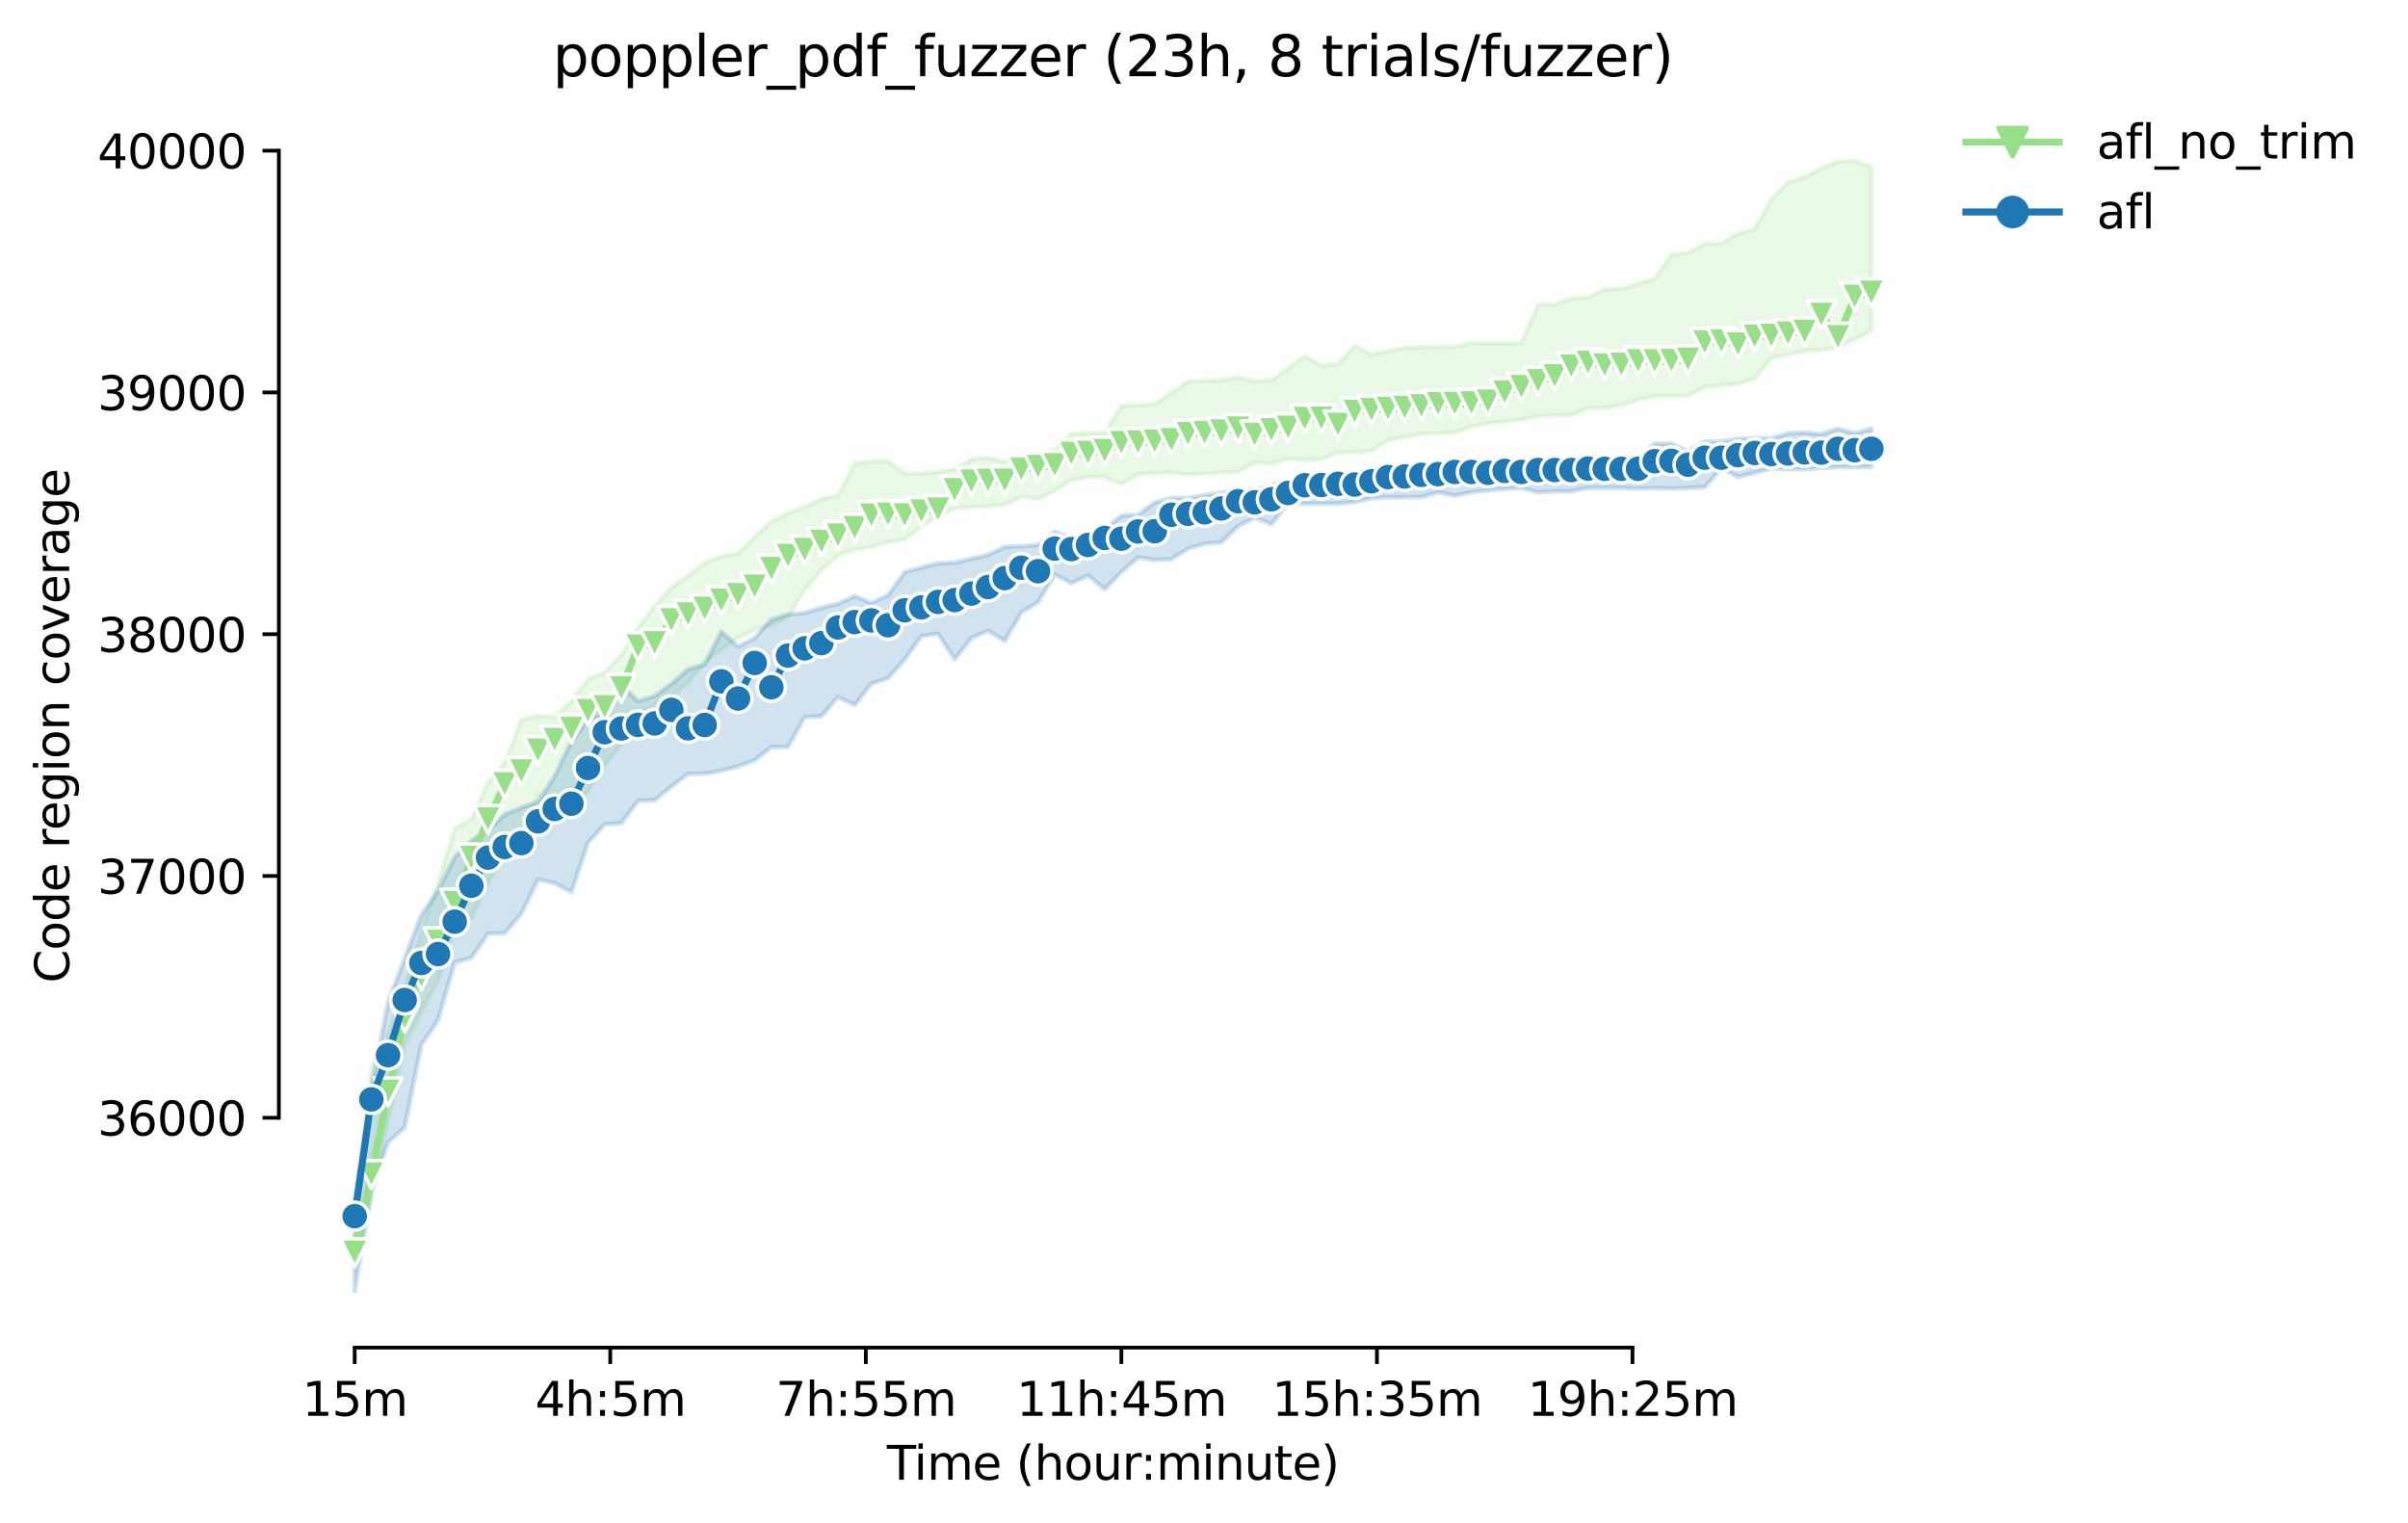 <?xml version="1.0" encoding="utf-8" standalone="no"?>
<!DOCTYPE svg PUBLIC "-//W3C//DTD SVG 1.1//EN"
  "http://www.w3.org/Graphics/SVG/1.1/DTD/svg11.dtd">
<svg height="325.986pt" version="1.1" viewBox="0 0 515.443 325.986" width="515.443pt" xmlns="http://www.w3.org/2000/svg" xmlns:xlink="http://www.w3.org/1999/xlink">
 <defs>
  <style type="text/css">*{stroke-linecap:butt;stroke-linejoin:round;}</style>
 </defs>
 <g id="figure_1">
  <g id="patch_1">
   <path d="M 0 325.986 
L 515.443 325.986 
L 515.443 0 
L 0 0 
z
" style="fill:#ffffff;"/>
  </g>
  <g id="axes_1">
   <g id="patch_2">
    <path d="M 59.691 288.43 
L 416.811 288.43 
L 416.811 22.318 
L 59.691 22.318 
z
" style="fill:#ffffff;"/>
   </g>
   <g id="PolyCollection_1">
    <defs>
     <path d="M 75.923 -60.623 
L 75.923 -54.931 
L 79.491 -69.213 
L 83.059 -86.186 
L 86.626 -102.29 
L 90.194 -109.421 
L 93.762 -115.993 
L 97.329 -127.843 
L 100.897 -129.447 
L 104.464 -137.054 
L 108.032 -143.678 
L 111.6 -144.04 
L 115.167 -155.994 
L 118.735 -149.887 
L 122.303 -153.872 
L 125.87 -156.615 
L 129.438 -162.1 
L 133.005 -166.602 
L 136.573 -172.863 
L 140.141 -175.192 
L 143.708 -176.9 
L 147.276 -179.849 
L 150.844 -184.196 
L 154.411 -186.99 
L 157.979 -189.423 
L 161.547 -191.26 
L 165.114 -192.139 
L 168.682 -194.08 
L 172.249 -199.669 
L 175.817 -203.989 
L 179.385 -207.12 
L 182.952 -208.388 
L 186.52 -208.854 
L 190.088 -209.94 
L 193.655 -210.587 
L 197.223 -213.278 
L 200.79 -215.659 
L 204.358 -217.107 
L 207.926 -217.418 
L 211.493 -217.625 
L 215.061 -217.935 
L 218.629 -219.669 
L 222.196 -219.177 
L 225.764 -220.937 
L 229.332 -223.181 
L 232.899 -223.828 
L 236.467 -223.938 
L 240.034 -222.282 
L 243.602 -224.456 
L 247.17 -224.714 
L 250.737 -224.818 
L 254.305 -224.404 
L 257.873 -224.559 
L 261.44 -224.818 
L 265.008 -224.921 
L 268.575 -227.043 
L 272.143 -226.733 
L 275.711 -227.742 
L 279.278 -227.56 
L 282.846 -227.664 
L 286.414 -229.113 
L 289.981 -229.165 
L 293.549 -229.475 
L 297.117 -231.752 
L 300.684 -232.373 
L 304.252 -233.149 
L 307.819 -233.201 
L 311.387 -233.408 
L 314.955 -234.702 
L 318.522 -235.341 
L 322.09 -235.685 
L 325.658 -236.202 
L 329.225 -236.875 
L 332.793 -237.03 
L 336.361 -237.134 
L 339.928 -238.583 
L 343.496 -238.583 
L 347.063 -239.255 
L 350.631 -240.342 
L 354.199 -241.222 
L 357.766 -241.222 
L 361.334 -241.222 
L 364.902 -243.188 
L 368.469 -243.447 
L 372.037 -243.809 
L 375.604 -244.896 
L 379.172 -249.398 
L 382.74 -249.967 
L 386.307 -250.899 
L 389.875 -251.054 
L 393.443 -251.571 
L 397.01 -253.383 
L 400.578 -255.194 
L 400.578 -290.304 
L 400.578 -290.304 
L 397.01 -291.572 
L 393.443 -291.417 
L 389.875 -289.968 
L 386.307 -288.053 
L 382.74 -287.07 
L 379.172 -283.344 
L 375.604 -276.954 
L 372.037 -276.048 
L 368.469 -273.926 
L 364.902 -273.823 
L 361.334 -271.908 
L 357.766 -271.442 
L 354.199 -266.371 
L 350.631 -265.233 
L 347.063 -264.146 
L 343.496 -264.146 
L 339.928 -262.283 
L 336.361 -262.18 
L 332.793 -260.886 
L 329.225 -260.886 
L 325.658 -252.555 
L 322.09 -252.555 
L 318.522 -252.555 
L 314.955 -252.555 
L 311.387 -251.778 
L 307.819 -251.778 
L 304.252 -251.675 
L 300.684 -251.623 
L 297.117 -250.795 
L 293.549 -250.174 
L 289.981 -252.037 
L 286.414 -248.053 
L 282.846 -247.794 
L 279.278 -249.812 
L 275.711 -247.069 
L 272.143 -244.637 
L 268.575 -244.43 
L 265.008 -245.31 
L 261.44 -244.585 
L 257.873 -244.534 
L 254.305 -244.378 
L 250.737 -241.946 
L 247.17 -239.514 
L 243.602 -239.255 
L 240.034 -239.1 
L 236.467 -233.408 
L 232.899 -233.304 
L 229.332 -233.097 
L 225.764 -229.76 
L 222.196 -228.906 
L 218.629 -228.026 
L 215.061 -227.238 
L 211.493 -228.026 
L 207.926 -227.716 
L 204.358 -225.594 
L 200.79 -225.025 
L 197.223 -224.714 
L 193.655 -224.611 
L 190.088 -227.328 
L 186.52 -227.276 
L 182.952 -226.81 
L 179.385 -219.954 
L 175.817 -219.229 
L 172.249 -217.521 
L 168.682 -216.15 
L 165.114 -214.365 
L 161.547 -211.131 
L 157.979 -207.534 
L 154.411 -206.913 
L 150.844 -205.516 
L 147.276 -202.773 
L 143.708 -200.289 
L 140.141 -196.305 
L 136.573 -191.596 
L 133.005 -185.8 
L 129.438 -182.1 
L 125.87 -180.625 
L 122.303 -175.916 
L 118.735 -172.532 
L 115.167 -172.812 
L 111.6 -172.035 
L 108.032 -162.772 
L 104.464 -158.477 
L 100.897 -150.664 
L 97.329 -148.645 
L 93.762 -136.95 
L 90.194 -126.653 
L 86.626 -114.544 
L 83.059 -104.556 
L 79.491 -97.674 
L 75.923 -60.623 
z
" id="m72c0bd3b0b" style="stroke:#98df8a;stroke-opacity:0.2;"/>
    </defs>
    <g clip-path="url(#p8adf430b97)">
     <use style="fill:#98df8a;fill-opacity:0.2;stroke:#98df8a;stroke-opacity:0.2;" x="0" xlink:href="#m72c0bd3b0b" y="325.986"/>
    </g>
   </g>
   <g id="PolyCollection_2">
    <defs>
     <path d="M 75.923 -69.064 
L 75.923 -49.652 
L 79.491 -71.231 
L 83.059 -81.477 
L 86.626 -84.672 
L 90.194 -102.383 
L 93.762 -107.61 
L 97.329 -119.977 
L 100.897 -120.96 
L 104.464 -126.135 
L 108.032 -126.239 
L 111.6 -130.482 
L 115.167 -137.778 
L 118.735 -136.95 
L 122.303 -135.036 
L 125.87 -145.644 
L 129.438 -149.525 
L 133.005 -149.784 
L 136.573 -154.596 
L 140.141 -154.7 
L 143.708 -157.649 
L 147.276 -160.34 
L 150.844 -160.392 
L 154.411 -161.013 
L 157.979 -161.945 
L 161.547 -163.26 
L 165.114 -166.084 
L 168.682 -166.136 
L 172.249 -172.462 
L 175.817 -172.708 
L 179.385 -176.796 
L 182.952 -175.088 
L 186.52 -179.642 
L 190.088 -180.832 
L 193.655 -184.817 
L 197.223 -189.836 
L 200.79 -190.346 
L 204.358 -184.869 
L 207.926 -189.423 
L 211.493 -191.001 
L 215.061 -188.802 
L 218.629 -194.908 
L 222.196 -197.081 
L 225.764 -203.001 
L 229.332 -201.169 
L 232.899 -202.825 
L 236.467 -199.876 
L 240.034 -203.55 
L 243.602 -206.68 
L 247.17 -206.137 
L 250.737 -206.292 
L 254.305 -208.569 
L 257.873 -209.604 
L 261.44 -209.915 
L 265.008 -213.382 
L 268.575 -215.183 
L 272.143 -213.796 
L 275.711 -218.194 
L 279.278 -218.194 
L 282.846 -218.15 
L 286.414 -218.194 
L 289.981 -218.556 
L 293.549 -219.333 
L 297.117 -219.54 
L 300.684 -219.54 
L 304.252 -219.591 
L 307.819 -220.626 
L 311.387 -219.902 
L 314.955 -220.626 
L 318.522 -221.04 
L 322.09 -221.351 
L 325.658 -221.558 
L 329.225 -220.626 
L 332.793 -220.833 
L 336.361 -220.833 
L 339.928 -221.558 
L 343.496 -221.558 
L 347.063 -221.558 
L 350.631 -221.403 
L 354.199 -221.558 
L 357.766 -221.403 
L 361.334 -221.556 
L 364.902 -221.713 
L 368.469 -225.749 
L 372.037 -223.886 
L 375.604 -224.766 
L 379.172 -225.736 
L 382.74 -225.542 
L 386.307 -225.542 
L 389.875 -225.827 
L 393.443 -226.008 
L 397.01 -226.008 
L 400.578 -226.06 
L 400.578 -234.236 
L 400.578 -234.236 
L 397.01 -233.253 
L 393.443 -234.236 
L 389.875 -233.046 
L 386.307 -233.408 
L 382.74 -233.253 
L 379.172 -232.166 
L 375.604 -232.169 
L 372.037 -232.088 
L 368.469 -231.493 
L 364.902 -231.442 
L 361.334 -229.372 
L 357.766 -231.028 
L 354.199 -231.028 
L 350.631 -227.871 
L 347.063 -227.819 
L 343.496 -227.767 
L 339.928 -228.673 
L 336.361 -227.457 
L 332.793 -227.612 
L 329.225 -226.784 
L 325.658 -226.805 
L 322.09 -228.156 
L 318.522 -226.37 
L 314.955 -226.37 
L 311.387 -226.733 
L 307.819 -226.267 
L 304.252 -226.06 
L 300.684 -226.008 
L 297.117 -225.749 
L 293.549 -224.637 
L 289.981 -224.042 
L 286.414 -223.835 
L 282.846 -223.731 
L 279.278 -223.524 
L 275.711 -222.903 
L 272.143 -222.127 
L 268.575 -221.066 
L 265.008 -220.885 
L 261.44 -220.575 
L 257.873 -220.005 
L 254.305 -219.358 
L 250.737 -219.333 
L 247.17 -218.453 
L 243.602 -215.762 
L 240.034 -215.607 
L 236.467 -212.657 
L 232.899 -210.743 
L 229.332 -210.743 
L 225.764 -212.191 
L 222.196 -209.345 
L 218.629 -209.087 
L 215.061 -208.934 
L 211.493 -207.224 
L 207.926 -206.396 
L 204.358 -205.568 
L 200.79 -205.413 
L 197.223 -204.533 
L 193.655 -203.512 
L 190.088 -198.582 
L 186.52 -196.926 
L 182.952 -198.427 
L 179.385 -196.761 
L 175.817 -195.92 
L 172.249 -194.804 
L 168.682 -194.468 
L 165.114 -193.407 
L 161.547 -189.423 
L 157.979 -187.585 
L 154.411 -190.82 
L 150.844 -183.756 
L 147.276 -182.721 
L 143.708 -179.59 
L 140.141 -177.003 
L 136.573 -175.916 
L 133.005 -179.383 
L 129.438 -173.846 
L 125.87 -171.984 
L 122.303 -167.275 
L 118.735 -159.875 
L 115.167 -154.389 
L 111.6 -153.098 
L 108.032 -151.647 
L 104.464 -148.283 
L 100.897 -146.11 
L 97.329 -142.539 
L 93.762 -135.346 
L 90.194 -130.172 
L 86.626 -120.857 
L 83.059 -111.439 
L 79.491 -93.12 
L 75.923 -69.064 
z
" id="mf8d5742473" style="stroke:#1f77b4;stroke-opacity:0.2;"/>
    </defs>
    <g clip-path="url(#p8adf430b97)">
     <use style="fill:#1f77b4;fill-opacity:0.2;stroke:#1f77b4;stroke-opacity:0.2;" x="0" xlink:href="#mf8d5742473" y="325.986"/>
    </g>
   </g>
   <g id="matplotlib.axis_1">
    <g id="xtick_1">
     <g id="line2d_1">
      <defs>
       <path d="M 0 0 
L 0 3.5 
" id="m3b3c604868" style="stroke:#000000;stroke-width:0.8;"/>
      </defs>
      <g>
       <use style="stroke:#000000;stroke-width:0.8;" x="75.923" xlink:href="#m3b3c604868" y="288.43"/>
      </g>
     </g>
     <g id="text_1">
      <!-- 15m -->
      <g transform="translate(64.691 303.029)scale(0.1 -0.1)">
       <defs>
        <path d="M 794 531 
L 1825 531 
L 1825 4091 
L 703 3866 
L 703 4441 
L 1819 4666 
L 2450 4666 
L 2450 531 
L 3481 531 
L 3481 0 
L 794 0 
L 794 531 
z
" id="DejaVuSans-31" transform="scale(0.016)"/>
        <path d="M 691 4666 
L 3169 4666 
L 3169 4134 
L 1269 4134 
L 1269 2991 
Q 1406 3038 1543 3061 
Q 1681 3084 1819 3084 
Q 2600 3084 3056 2656 
Q 3513 2228 3513 1497 
Q 3513 744 3044 326 
Q 2575 -91 1722 -91 
Q 1428 -91 1123 -41 
Q 819 9 494 109 
L 494 744 
Q 775 591 1075 516 
Q 1375 441 1709 441 
Q 2250 441 2565 725 
Q 2881 1009 2881 1497 
Q 2881 1984 2565 2268 
Q 2250 2553 1709 2553 
Q 1456 2553 1204 2497 
Q 953 2441 691 2322 
L 691 4666 
z
" id="DejaVuSans-35" transform="scale(0.016)"/>
        <path d="M 3328 2828 
Q 3544 3216 3844 3400 
Q 4144 3584 4550 3584 
Q 5097 3584 5394 3201 
Q 5691 2819 5691 2113 
L 5691 0 
L 5113 0 
L 5113 2094 
Q 5113 2597 4934 2840 
Q 4756 3084 4391 3084 
Q 3944 3084 3684 2787 
Q 3425 2491 3425 1978 
L 3425 0 
L 2847 0 
L 2847 2094 
Q 2847 2600 2669 2842 
Q 2491 3084 2119 3084 
Q 1678 3084 1418 2786 
Q 1159 2488 1159 1978 
L 1159 0 
L 581 0 
L 581 3500 
L 1159 3500 
L 1159 2956 
Q 1356 3278 1631 3431 
Q 1906 3584 2284 3584 
Q 2666 3584 2933 3390 
Q 3200 3197 3328 2828 
z
" id="DejaVuSans-6d" transform="scale(0.016)"/>
       </defs>
       <use xlink:href="#DejaVuSans-31"/>
       <use x="63.623" xlink:href="#DejaVuSans-35"/>
       <use x="127.246" xlink:href="#DejaVuSans-6d"/>
      </g>
     </g>
    </g>
    <g id="xtick_2">
     <g id="line2d_2">
      <g>
       <use style="stroke:#000000;stroke-width:0.8;" x="130.627" xlink:href="#m3b3c604868" y="288.43"/>
      </g>
     </g>
     <g id="text_2">
      <!-- 4h:5m -->
      <g transform="translate(114.541 303.029)scale(0.1 -0.1)">
       <defs>
        <path d="M 2419 4116 
L 825 1625 
L 2419 1625 
L 2419 4116 
z
M 2253 4666 
L 3047 4666 
L 3047 1625 
L 3713 1625 
L 3713 1100 
L 3047 1100 
L 3047 0 
L 2419 0 
L 2419 1100 
L 313 1100 
L 313 1709 
L 2253 4666 
z
" id="DejaVuSans-34" transform="scale(0.016)"/>
        <path d="M 3513 2113 
L 3513 0 
L 2938 0 
L 2938 2094 
Q 2938 2591 2744 2837 
Q 2550 3084 2163 3084 
Q 1697 3084 1428 2787 
Q 1159 2491 1159 1978 
L 1159 0 
L 581 0 
L 581 4863 
L 1159 4863 
L 1159 2956 
Q 1366 3272 1645 3428 
Q 1925 3584 2291 3584 
Q 2894 3584 3203 3211 
Q 3513 2838 3513 2113 
z
" id="DejaVuSans-68" transform="scale(0.016)"/>
        <path d="M 750 794 
L 1409 794 
L 1409 0 
L 750 0 
L 750 794 
z
M 750 3309 
L 1409 3309 
L 1409 2516 
L 750 2516 
L 750 3309 
z
" id="DejaVuSans-3a" transform="scale(0.016)"/>
       </defs>
       <use xlink:href="#DejaVuSans-34"/>
       <use x="63.623" xlink:href="#DejaVuSans-68"/>
       <use x="127.002" xlink:href="#DejaVuSans-3a"/>
       <use x="160.693" xlink:href="#DejaVuSans-35"/>
       <use x="224.316" xlink:href="#DejaVuSans-6d"/>
      </g>
     </g>
    </g>
    <g id="xtick_3">
     <g id="line2d_3">
      <g>
       <use style="stroke:#000000;stroke-width:0.8;" x="185.331" xlink:href="#m3b3c604868" y="288.43"/>
      </g>
     </g>
     <g id="text_3">
      <!-- 7h:55m -->
      <g transform="translate(166.064 303.029)scale(0.1 -0.1)">
       <defs>
        <path d="M 525 4666 
L 3525 4666 
L 3525 4397 
L 1831 0 
L 1172 0 
L 2766 4134 
L 525 4134 
L 525 4666 
z
" id="DejaVuSans-37" transform="scale(0.016)"/>
       </defs>
       <use xlink:href="#DejaVuSans-37"/>
       <use x="63.623" xlink:href="#DejaVuSans-68"/>
       <use x="127.002" xlink:href="#DejaVuSans-3a"/>
       <use x="160.693" xlink:href="#DejaVuSans-35"/>
       <use x="224.316" xlink:href="#DejaVuSans-35"/>
       <use x="287.939" xlink:href="#DejaVuSans-6d"/>
      </g>
     </g>
    </g>
    <g id="xtick_4">
     <g id="line2d_4">
      <g>
       <use style="stroke:#000000;stroke-width:0.8;" x="240.034" xlink:href="#m3b3c604868" y="288.43"/>
      </g>
     </g>
     <g id="text_4">
      <!-- 11h:45m -->
      <g transform="translate(217.586 303.029)scale(0.1 -0.1)">
       <use xlink:href="#DejaVuSans-31"/>
       <use x="63.623" xlink:href="#DejaVuSans-31"/>
       <use x="127.246" xlink:href="#DejaVuSans-68"/>
       <use x="190.625" xlink:href="#DejaVuSans-3a"/>
       <use x="224.316" xlink:href="#DejaVuSans-34"/>
       <use x="287.939" xlink:href="#DejaVuSans-35"/>
       <use x="351.562" xlink:href="#DejaVuSans-6d"/>
      </g>
     </g>
    </g>
    <g id="xtick_5">
     <g id="line2d_5">
      <g>
       <use style="stroke:#000000;stroke-width:0.8;" x="294.738" xlink:href="#m3b3c604868" y="288.43"/>
      </g>
     </g>
     <g id="text_5">
      <!-- 15h:35m -->
      <g transform="translate(272.29 303.029)scale(0.1 -0.1)">
       <defs>
        <path d="M 2597 2516 
Q 3050 2419 3304 2112 
Q 3559 1806 3559 1356 
Q 3559 666 3084 287 
Q 2609 -91 1734 -91 
Q 1441 -91 1130 -33 
Q 819 25 488 141 
L 488 750 
Q 750 597 1062 519 
Q 1375 441 1716 441 
Q 2309 441 2620 675 
Q 2931 909 2931 1356 
Q 2931 1769 2642 2001 
Q 2353 2234 1838 2234 
L 1294 2234 
L 1294 2753 
L 1863 2753 
Q 2328 2753 2575 2939 
Q 2822 3125 2822 3475 
Q 2822 3834 2567 4026 
Q 2313 4219 1838 4219 
Q 1578 4219 1281 4162 
Q 984 4106 628 3988 
L 628 4550 
Q 988 4650 1302 4700 
Q 1616 4750 1894 4750 
Q 2613 4750 3031 4423 
Q 3450 4097 3450 3541 
Q 3450 3153 3228 2886 
Q 3006 2619 2597 2516 
z
" id="DejaVuSans-33" transform="scale(0.016)"/>
       </defs>
       <use xlink:href="#DejaVuSans-31"/>
       <use x="63.623" xlink:href="#DejaVuSans-35"/>
       <use x="127.246" xlink:href="#DejaVuSans-68"/>
       <use x="190.625" xlink:href="#DejaVuSans-3a"/>
       <use x="224.316" xlink:href="#DejaVuSans-33"/>
       <use x="287.939" xlink:href="#DejaVuSans-35"/>
       <use x="351.562" xlink:href="#DejaVuSans-6d"/>
      </g>
     </g>
    </g>
    <g id="xtick_6">
     <g id="line2d_6">
      <g>
       <use style="stroke:#000000;stroke-width:0.8;" x="349.442" xlink:href="#m3b3c604868" y="288.43"/>
      </g>
     </g>
     <g id="text_6">
      <!-- 19h:25m -->
      <g transform="translate(326.993 303.029)scale(0.1 -0.1)">
       <defs>
        <path d="M 703 97 
L 703 672 
Q 941 559 1184 500 
Q 1428 441 1663 441 
Q 2288 441 2617 861 
Q 2947 1281 2994 2138 
Q 2813 1869 2534 1725 
Q 2256 1581 1919 1581 
Q 1219 1581 811 2004 
Q 403 2428 403 3163 
Q 403 3881 828 4315 
Q 1253 4750 1959 4750 
Q 2769 4750 3195 4129 
Q 3622 3509 3622 2328 
Q 3622 1225 3098 567 
Q 2575 -91 1691 -91 
Q 1453 -91 1209 -44 
Q 966 3 703 97 
z
M 1959 2075 
Q 2384 2075 2632 2365 
Q 2881 2656 2881 3163 
Q 2881 3666 2632 3958 
Q 2384 4250 1959 4250 
Q 1534 4250 1286 3958 
Q 1038 3666 1038 3163 
Q 1038 2656 1286 2365 
Q 1534 2075 1959 2075 
z
" id="DejaVuSans-39" transform="scale(0.016)"/>
        <path d="M 1228 531 
L 3431 531 
L 3431 0 
L 469 0 
L 469 531 
Q 828 903 1448 1529 
Q 2069 2156 2228 2338 
Q 2531 2678 2651 2914 
Q 2772 3150 2772 3378 
Q 2772 3750 2511 3984 
Q 2250 4219 1831 4219 
Q 1534 4219 1204 4116 
Q 875 4013 500 3803 
L 500 4441 
Q 881 4594 1212 4672 
Q 1544 4750 1819 4750 
Q 2544 4750 2975 4387 
Q 3406 4025 3406 3419 
Q 3406 3131 3298 2873 
Q 3191 2616 2906 2266 
Q 2828 2175 2409 1742 
Q 1991 1309 1228 531 
z
" id="DejaVuSans-32" transform="scale(0.016)"/>
       </defs>
       <use xlink:href="#DejaVuSans-31"/>
       <use x="63.623" xlink:href="#DejaVuSans-39"/>
       <use x="127.246" xlink:href="#DejaVuSans-68"/>
       <use x="190.625" xlink:href="#DejaVuSans-3a"/>
       <use x="224.316" xlink:href="#DejaVuSans-32"/>
       <use x="287.939" xlink:href="#DejaVuSans-35"/>
       <use x="351.562" xlink:href="#DejaVuSans-6d"/>
      </g>
     </g>
    </g>
    <g id="text_7">
     <!-- Time (hour:minute) -->
     <g transform="translate(189.844 316.707)scale(0.1 -0.1)">
      <defs>
       <path d="M -19 4666 
L 3928 4666 
L 3928 4134 
L 2272 4134 
L 2272 0 
L 1638 0 
L 1638 4134 
L -19 4134 
L -19 4666 
z
" id="DejaVuSans-54" transform="scale(0.016)"/>
       <path d="M 603 3500 
L 1178 3500 
L 1178 0 
L 603 0 
L 603 3500 
z
M 603 4863 
L 1178 4863 
L 1178 4134 
L 603 4134 
L 603 4863 
z
" id="DejaVuSans-69" transform="scale(0.016)"/>
       <path d="M 3597 1894 
L 3597 1613 
L 953 1613 
Q 991 1019 1311 708 
Q 1631 397 2203 397 
Q 2534 397 2845 478 
Q 3156 559 3463 722 
L 3463 178 
Q 3153 47 2828 -22 
Q 2503 -91 2169 -91 
Q 1331 -91 842 396 
Q 353 884 353 1716 
Q 353 2575 817 3079 
Q 1281 3584 2069 3584 
Q 2775 3584 3186 3129 
Q 3597 2675 3597 1894 
z
M 3022 2063 
Q 3016 2534 2758 2815 
Q 2500 3097 2075 3097 
Q 1594 3097 1305 2825 
Q 1016 2553 972 2059 
L 3022 2063 
z
" id="DejaVuSans-65" transform="scale(0.016)"/>
       <path id="DejaVuSans-20" transform="scale(0.016)"/>
       <path d="M 1984 4856 
Q 1566 4138 1362 3434 
Q 1159 2731 1159 2009 
Q 1159 1288 1364 580 
Q 1569 -128 1984 -844 
L 1484 -844 
Q 1016 -109 783 600 
Q 550 1309 550 2009 
Q 550 2706 781 3412 
Q 1013 4119 1484 4856 
L 1984 4856 
z
" id="DejaVuSans-28" transform="scale(0.016)"/>
       <path d="M 1959 3097 
Q 1497 3097 1228 2736 
Q 959 2375 959 1747 
Q 959 1119 1226 758 
Q 1494 397 1959 397 
Q 2419 397 2687 759 
Q 2956 1122 2956 1747 
Q 2956 2369 2687 2733 
Q 2419 3097 1959 3097 
z
M 1959 3584 
Q 2709 3584 3137 3096 
Q 3566 2609 3566 1747 
Q 3566 888 3137 398 
Q 2709 -91 1959 -91 
Q 1206 -91 779 398 
Q 353 888 353 1747 
Q 353 2609 779 3096 
Q 1206 3584 1959 3584 
z
" id="DejaVuSans-6f" transform="scale(0.016)"/>
       <path d="M 544 1381 
L 544 3500 
L 1119 3500 
L 1119 1403 
Q 1119 906 1312 657 
Q 1506 409 1894 409 
Q 2359 409 2629 706 
Q 2900 1003 2900 1516 
L 2900 3500 
L 3475 3500 
L 3475 0 
L 2900 0 
L 2900 538 
Q 2691 219 2414 64 
Q 2138 -91 1772 -91 
Q 1169 -91 856 284 
Q 544 659 544 1381 
z
M 1991 3584 
L 1991 3584 
z
" id="DejaVuSans-75" transform="scale(0.016)"/>
       <path d="M 2631 2963 
Q 2534 3019 2420 3045 
Q 2306 3072 2169 3072 
Q 1681 3072 1420 2755 
Q 1159 2438 1159 1844 
L 1159 0 
L 581 0 
L 581 3500 
L 1159 3500 
L 1159 2956 
Q 1341 3275 1631 3429 
Q 1922 3584 2338 3584 
Q 2397 3584 2469 3576 
Q 2541 3569 2628 3553 
L 2631 2963 
z
" id="DejaVuSans-72" transform="scale(0.016)"/>
       <path d="M 3513 2113 
L 3513 0 
L 2938 0 
L 2938 2094 
Q 2938 2591 2744 2837 
Q 2550 3084 2163 3084 
Q 1697 3084 1428 2787 
Q 1159 2491 1159 1978 
L 1159 0 
L 581 0 
L 581 3500 
L 1159 3500 
L 1159 2956 
Q 1366 3272 1645 3428 
Q 1925 3584 2291 3584 
Q 2894 3584 3203 3211 
Q 3513 2838 3513 2113 
z
" id="DejaVuSans-6e" transform="scale(0.016)"/>
       <path d="M 1172 4494 
L 1172 3500 
L 2356 3500 
L 2356 3053 
L 1172 3053 
L 1172 1153 
Q 1172 725 1289 603 
Q 1406 481 1766 481 
L 2356 481 
L 2356 0 
L 1766 0 
Q 1100 0 847 248 
Q 594 497 594 1153 
L 594 3053 
L 172 3053 
L 172 3500 
L 594 3500 
L 594 4494 
L 1172 4494 
z
" id="DejaVuSans-74" transform="scale(0.016)"/>
       <path d="M 513 4856 
L 1013 4856 
Q 1481 4119 1714 3412 
Q 1947 2706 1947 2009 
Q 1947 1309 1714 600 
Q 1481 -109 1013 -844 
L 513 -844 
Q 928 -128 1133 580 
Q 1338 1288 1338 2009 
Q 1338 2731 1133 3434 
Q 928 4138 513 4856 
z
" id="DejaVuSans-29" transform="scale(0.016)"/>
      </defs>
      <use xlink:href="#DejaVuSans-54"/>
      <use x="57.959" xlink:href="#DejaVuSans-69"/>
      <use x="85.742" xlink:href="#DejaVuSans-6d"/>
      <use x="183.154" xlink:href="#DejaVuSans-65"/>
      <use x="244.678" xlink:href="#DejaVuSans-20"/>
      <use x="276.465" xlink:href="#DejaVuSans-28"/>
      <use x="315.479" xlink:href="#DejaVuSans-68"/>
      <use x="378.857" xlink:href="#DejaVuSans-6f"/>
      <use x="440.039" xlink:href="#DejaVuSans-75"/>
      <use x="503.418" xlink:href="#DejaVuSans-72"/>
      <use x="542.781" xlink:href="#DejaVuSans-3a"/>
      <use x="576.473" xlink:href="#DejaVuSans-6d"/>
      <use x="673.885" xlink:href="#DejaVuSans-69"/>
      <use x="701.668" xlink:href="#DejaVuSans-6e"/>
      <use x="765.047" xlink:href="#DejaVuSans-75"/>
      <use x="828.426" xlink:href="#DejaVuSans-74"/>
      <use x="867.635" xlink:href="#DejaVuSans-65"/>
      <use x="929.158" xlink:href="#DejaVuSans-29"/>
     </g>
    </g>
   </g>
   <g id="matplotlib.axis_2">
    <g id="ytick_1">
     <g id="line2d_7">
      <defs>
       <path d="M 0 0 
L -3.5 0 
" id="me5efb50423" style="stroke:#000000;stroke-width:0.8;"/>
      </defs>
      <g>
       <use style="stroke:#000000;stroke-width:0.8;" x="59.691" xlink:href="#me5efb50423" y="239.231"/>
      </g>
     </g>
     <g id="text_8">
      <!-- 36000 -->
      <g transform="translate(20.878 243.03)scale(0.1 -0.1)">
       <defs>
        <path d="M 2113 2584 
Q 1688 2584 1439 2293 
Q 1191 2003 1191 1497 
Q 1191 994 1439 701 
Q 1688 409 2113 409 
Q 2538 409 2786 701 
Q 3034 994 3034 1497 
Q 3034 2003 2786 2293 
Q 2538 2584 2113 2584 
z
M 3366 4563 
L 3366 3988 
Q 3128 4100 2886 4159 
Q 2644 4219 2406 4219 
Q 1781 4219 1451 3797 
Q 1122 3375 1075 2522 
Q 1259 2794 1537 2939 
Q 1816 3084 2150 3084 
Q 2853 3084 3261 2657 
Q 3669 2231 3669 1497 
Q 3669 778 3244 343 
Q 2819 -91 2113 -91 
Q 1303 -91 875 529 
Q 447 1150 447 2328 
Q 447 3434 972 4092 
Q 1497 4750 2381 4750 
Q 2619 4750 2861 4703 
Q 3103 4656 3366 4563 
z
" id="DejaVuSans-36" transform="scale(0.016)"/>
        <path d="M 2034 4250 
Q 1547 4250 1301 3770 
Q 1056 3291 1056 2328 
Q 1056 1369 1301 889 
Q 1547 409 2034 409 
Q 2525 409 2770 889 
Q 3016 1369 3016 2328 
Q 3016 3291 2770 3770 
Q 2525 4250 2034 4250 
z
M 2034 4750 
Q 2819 4750 3233 4129 
Q 3647 3509 3647 2328 
Q 3647 1150 3233 529 
Q 2819 -91 2034 -91 
Q 1250 -91 836 529 
Q 422 1150 422 2328 
Q 422 3509 836 4129 
Q 1250 4750 2034 4750 
z
" id="DejaVuSans-30" transform="scale(0.016)"/>
       </defs>
       <use xlink:href="#DejaVuSans-33"/>
       <use x="63.623" xlink:href="#DejaVuSans-36"/>
       <use x="127.246" xlink:href="#DejaVuSans-30"/>
       <use x="190.869" xlink:href="#DejaVuSans-30"/>
       <use x="254.492" xlink:href="#DejaVuSans-30"/>
      </g>
     </g>
    </g>
    <g id="ytick_2">
     <g id="line2d_8">
      <g>
       <use style="stroke:#000000;stroke-width:0.8;" x="59.691" xlink:href="#me5efb50423" y="187.484"/>
      </g>
     </g>
     <g id="text_9">
      <!-- 37000 -->
      <g transform="translate(20.878 191.283)scale(0.1 -0.1)">
       <use xlink:href="#DejaVuSans-33"/>
       <use x="63.623" xlink:href="#DejaVuSans-37"/>
       <use x="127.246" xlink:href="#DejaVuSans-30"/>
       <use x="190.869" xlink:href="#DejaVuSans-30"/>
       <use x="254.492" xlink:href="#DejaVuSans-30"/>
      </g>
     </g>
    </g>
    <g id="ytick_3">
     <g id="line2d_9">
      <g>
       <use style="stroke:#000000;stroke-width:0.8;" x="59.691" xlink:href="#me5efb50423" y="135.736"/>
      </g>
     </g>
     <g id="text_10">
      <!-- 38000 -->
      <g transform="translate(20.878 139.535)scale(0.1 -0.1)">
       <defs>
        <path d="M 2034 2216 
Q 1584 2216 1326 1975 
Q 1069 1734 1069 1313 
Q 1069 891 1326 650 
Q 1584 409 2034 409 
Q 2484 409 2743 651 
Q 3003 894 3003 1313 
Q 3003 1734 2745 1975 
Q 2488 2216 2034 2216 
z
M 1403 2484 
Q 997 2584 770 2862 
Q 544 3141 544 3541 
Q 544 4100 942 4425 
Q 1341 4750 2034 4750 
Q 2731 4750 3128 4425 
Q 3525 4100 3525 3541 
Q 3525 3141 3298 2862 
Q 3072 2584 2669 2484 
Q 3125 2378 3379 2068 
Q 3634 1759 3634 1313 
Q 3634 634 3220 271 
Q 2806 -91 2034 -91 
Q 1263 -91 848 271 
Q 434 634 434 1313 
Q 434 1759 690 2068 
Q 947 2378 1403 2484 
z
M 1172 3481 
Q 1172 3119 1398 2916 
Q 1625 2713 2034 2713 
Q 2441 2713 2670 2916 
Q 2900 3119 2900 3481 
Q 2900 3844 2670 4047 
Q 2441 4250 2034 4250 
Q 1625 4250 1398 4047 
Q 1172 3844 1172 3481 
z
" id="DejaVuSans-38" transform="scale(0.016)"/>
       </defs>
       <use xlink:href="#DejaVuSans-33"/>
       <use x="63.623" xlink:href="#DejaVuSans-38"/>
       <use x="127.246" xlink:href="#DejaVuSans-30"/>
       <use x="190.869" xlink:href="#DejaVuSans-30"/>
       <use x="254.492" xlink:href="#DejaVuSans-30"/>
      </g>
     </g>
    </g>
    <g id="ytick_4">
     <g id="line2d_10">
      <g>
       <use style="stroke:#000000;stroke-width:0.8;" x="59.691" xlink:href="#me5efb50423" y="83.988"/>
      </g>
     </g>
     <g id="text_11">
      <!-- 39000 -->
      <g transform="translate(20.878 87.788)scale(0.1 -0.1)">
       <use xlink:href="#DejaVuSans-33"/>
       <use x="63.623" xlink:href="#DejaVuSans-39"/>
       <use x="127.246" xlink:href="#DejaVuSans-30"/>
       <use x="190.869" xlink:href="#DejaVuSans-30"/>
       <use x="254.492" xlink:href="#DejaVuSans-30"/>
      </g>
     </g>
    </g>
    <g id="ytick_5">
     <g id="line2d_11">
      <g>
       <use style="stroke:#000000;stroke-width:0.8;" x="59.691" xlink:href="#me5efb50423" y="32.241"/>
      </g>
     </g>
     <g id="text_12">
      <!-- 40000 -->
      <g transform="translate(20.878 36.04)scale(0.1 -0.1)">
       <use xlink:href="#DejaVuSans-34"/>
       <use x="63.623" xlink:href="#DejaVuSans-30"/>
       <use x="127.246" xlink:href="#DejaVuSans-30"/>
       <use x="190.869" xlink:href="#DejaVuSans-30"/>
       <use x="254.492" xlink:href="#DejaVuSans-30"/>
      </g>
     </g>
    </g>
    <g id="text_13">
     <!-- Code region coverage -->
     <g transform="translate(14.798 210.38)rotate(-90)scale(0.1 -0.1)">
      <defs>
       <path d="M 4122 4306 
L 4122 3641 
Q 3803 3938 3442 4084 
Q 3081 4231 2675 4231 
Q 1875 4231 1450 3742 
Q 1025 3253 1025 2328 
Q 1025 1406 1450 917 
Q 1875 428 2675 428 
Q 3081 428 3442 575 
Q 3803 722 4122 1019 
L 4122 359 
Q 3791 134 3420 21 
Q 3050 -91 2638 -91 
Q 1578 -91 968 557 
Q 359 1206 359 2328 
Q 359 3453 968 4101 
Q 1578 4750 2638 4750 
Q 3056 4750 3426 4639 
Q 3797 4528 4122 4306 
z
" id="DejaVuSans-43" transform="scale(0.016)"/>
       <path d="M 2906 2969 
L 2906 4863 
L 3481 4863 
L 3481 0 
L 2906 0 
L 2906 525 
Q 2725 213 2448 61 
Q 2172 -91 1784 -91 
Q 1150 -91 751 415 
Q 353 922 353 1747 
Q 353 2572 751 3078 
Q 1150 3584 1784 3584 
Q 2172 3584 2448 3432 
Q 2725 3281 2906 2969 
z
M 947 1747 
Q 947 1113 1208 752 
Q 1469 391 1925 391 
Q 2381 391 2643 752 
Q 2906 1113 2906 1747 
Q 2906 2381 2643 2742 
Q 2381 3103 1925 3103 
Q 1469 3103 1208 2742 
Q 947 2381 947 1747 
z
" id="DejaVuSans-64" transform="scale(0.016)"/>
       <path d="M 2906 1791 
Q 2906 2416 2648 2759 
Q 2391 3103 1925 3103 
Q 1463 3103 1205 2759 
Q 947 2416 947 1791 
Q 947 1169 1205 825 
Q 1463 481 1925 481 
Q 2391 481 2648 825 
Q 2906 1169 2906 1791 
z
M 3481 434 
Q 3481 -459 3084 -895 
Q 2688 -1331 1869 -1331 
Q 1566 -1331 1297 -1286 
Q 1028 -1241 775 -1147 
L 775 -588 
Q 1028 -725 1275 -790 
Q 1522 -856 1778 -856 
Q 2344 -856 2625 -561 
Q 2906 -266 2906 331 
L 2906 616 
Q 2728 306 2450 153 
Q 2172 0 1784 0 
Q 1141 0 747 490 
Q 353 981 353 1791 
Q 353 2603 747 3093 
Q 1141 3584 1784 3584 
Q 2172 3584 2450 3431 
Q 2728 3278 2906 2969 
L 2906 3500 
L 3481 3500 
L 3481 434 
z
" id="DejaVuSans-67" transform="scale(0.016)"/>
       <path d="M 3122 3366 
L 3122 2828 
Q 2878 2963 2633 3030 
Q 2388 3097 2138 3097 
Q 1578 3097 1268 2742 
Q 959 2388 959 1747 
Q 959 1106 1268 751 
Q 1578 397 2138 397 
Q 2388 397 2633 464 
Q 2878 531 3122 666 
L 3122 134 
Q 2881 22 2623 -34 
Q 2366 -91 2075 -91 
Q 1284 -91 818 406 
Q 353 903 353 1747 
Q 353 2603 823 3093 
Q 1294 3584 2113 3584 
Q 2378 3584 2631 3529 
Q 2884 3475 3122 3366 
z
" id="DejaVuSans-63" transform="scale(0.016)"/>
       <path d="M 191 3500 
L 800 3500 
L 1894 563 
L 2988 3500 
L 3597 3500 
L 2284 0 
L 1503 0 
L 191 3500 
z
" id="DejaVuSans-76" transform="scale(0.016)"/>
       <path d="M 2194 1759 
Q 1497 1759 1228 1600 
Q 959 1441 959 1056 
Q 959 750 1161 570 
Q 1363 391 1709 391 
Q 2188 391 2477 730 
Q 2766 1069 2766 1631 
L 2766 1759 
L 2194 1759 
z
M 3341 1997 
L 3341 0 
L 2766 0 
L 2766 531 
Q 2569 213 2275 61 
Q 1981 -91 1556 -91 
Q 1019 -91 701 211 
Q 384 513 384 1019 
Q 384 1609 779 1909 
Q 1175 2209 1959 2209 
L 2766 2209 
L 2766 2266 
Q 2766 2663 2505 2880 
Q 2244 3097 1772 3097 
Q 1472 3097 1187 3025 
Q 903 2953 641 2809 
L 641 3341 
Q 956 3463 1253 3523 
Q 1550 3584 1831 3584 
Q 2591 3584 2966 3190 
Q 3341 2797 3341 1997 
z
" id="DejaVuSans-61" transform="scale(0.016)"/>
      </defs>
      <use xlink:href="#DejaVuSans-43"/>
      <use x="69.824" xlink:href="#DejaVuSans-6f"/>
      <use x="131.006" xlink:href="#DejaVuSans-64"/>
      <use x="194.482" xlink:href="#DejaVuSans-65"/>
      <use x="256.006" xlink:href="#DejaVuSans-20"/>
      <use x="287.793" xlink:href="#DejaVuSans-72"/>
      <use x="326.656" xlink:href="#DejaVuSans-65"/>
      <use x="388.18" xlink:href="#DejaVuSans-67"/>
      <use x="451.656" xlink:href="#DejaVuSans-69"/>
      <use x="479.439" xlink:href="#DejaVuSans-6f"/>
      <use x="540.621" xlink:href="#DejaVuSans-6e"/>
      <use x="604" xlink:href="#DejaVuSans-20"/>
      <use x="635.787" xlink:href="#DejaVuSans-63"/>
      <use x="690.768" xlink:href="#DejaVuSans-6f"/>
      <use x="751.949" xlink:href="#DejaVuSans-76"/>
      <use x="811.129" xlink:href="#DejaVuSans-65"/>
      <use x="872.652" xlink:href="#DejaVuSans-72"/>
      <use x="913.766" xlink:href="#DejaVuSans-61"/>
      <use x="975.045" xlink:href="#DejaVuSans-67"/>
      <use x="1038.521" xlink:href="#DejaVuSans-65"/>
     </g>
    </g>
   </g>
   <g id="line2d_12">
    <path clip-path="url(#p8adf430b97)" d="M 75.923 268.158 
L 79.491 251.392 
L 83.059 233.694 
L 86.626 217.859 
L 90.194 208.907 
L 93.762 201.611 
L 97.329 193.331 
L 100.897 183.654 
L 104.464 175.4 
L 108.032 167.897 
L 111.6 165.129 
L 115.167 160.678 
L 118.735 158.401 
L 122.303 156.047 
L 125.87 152.218 
L 129.438 151.39 
L 133.005 147.327 
L 136.573 138.427 
L 140.141 137.702 
L 143.708 132.786 
L 147.276 131.544 
L 150.844 130.328 
L 154.411 128.595 
L 157.979 127.405 
L 161.547 125.568 
L 165.114 121.816 
L 168.682 119.021 
L 172.249 117.754 
L 175.817 115.994 
L 179.385 114.649 
L 182.952 113.045 
L 186.52 110.38 
L 190.088 110.173 
L 193.655 110.328 
L 197.223 109.5 
L 200.79 109.086 
L 204.358 104.946 
L 207.926 103.083 
L 211.493 102.928 
L 215.061 102.902 
L 218.629 100.522 
L 222.196 99.978 
L 225.764 99.616 
L 229.332 97.158 
L 232.899 96.951 
L 236.467 96.563 
L 240.034 94.855 
L 243.602 94.7 
L 247.17 94.545 
L 250.737 94.234 
L 254.305 92.941 
L 257.873 92.734 
L 261.44 92.371 
L 265.008 91.75 
L 268.575 93.096 
L 272.143 92.113 
L 275.711 91.569 
L 279.278 89.681 
L 282.846 89.629 
L 286.414 90.948 
L 289.981 88.18 
L 293.549 87.792 
L 297.117 87.559 
L 300.684 87.326 
L 304.252 86.99 
L 307.819 86.524 
L 311.387 86.472 
L 314.955 86.343 
L 318.522 85.981 
L 322.09 84.04 
L 325.658 82.876 
L 329.225 81.608 
L 332.793 80.573 
L 336.361 78.451 
L 339.928 77.675 
L 343.496 78.244 
L 347.063 78.115 
L 350.631 77.339 
L 354.199 77.339 
L 357.766 77.287 
L 361.334 77.002 
L 364.902 73.328 
L 368.469 73.095 
L 372.037 73.742 
L 375.604 72.086 
L 379.172 71.905 
L 382.74 71.414 
L 386.307 71.051 
L 389.875 67.403 
L 393.443 72.19 
L 397.01 63.548 
L 400.578 62.668 
" style="fill:none;stroke:#98df8a;stroke-linecap:square;stroke-width:1.5;"/>
    <defs>
     <path d="M -0 3 
L 3 -3 
L -3 -3 
z
" id="meddd3a98df" style="stroke:#ffffff;stroke-linejoin:miter;stroke-width:0.75;"/>
    </defs>
    <g clip-path="url(#p8adf430b97)">
     <use style="fill:#98df8a;stroke:#ffffff;stroke-linejoin:miter;stroke-width:0.75;" x="75.923" xlink:href="#meddd3a98df" y="268.158"/>
     <use style="fill:#98df8a;stroke:#ffffff;stroke-linejoin:miter;stroke-width:0.75;" x="79.491" xlink:href="#meddd3a98df" y="251.392"/>
     <use style="fill:#98df8a;stroke:#ffffff;stroke-linejoin:miter;stroke-width:0.75;" x="83.059" xlink:href="#meddd3a98df" y="233.694"/>
     <use style="fill:#98df8a;stroke:#ffffff;stroke-linejoin:miter;stroke-width:0.75;" x="86.626" xlink:href="#meddd3a98df" y="217.859"/>
     <use style="fill:#98df8a;stroke:#ffffff;stroke-linejoin:miter;stroke-width:0.75;" x="90.194" xlink:href="#meddd3a98df" y="208.907"/>
     <use style="fill:#98df8a;stroke:#ffffff;stroke-linejoin:miter;stroke-width:0.75;" x="93.762" xlink:href="#meddd3a98df" y="201.611"/>
     <use style="fill:#98df8a;stroke:#ffffff;stroke-linejoin:miter;stroke-width:0.75;" x="97.329" xlink:href="#meddd3a98df" y="193.331"/>
     <use style="fill:#98df8a;stroke:#ffffff;stroke-linejoin:miter;stroke-width:0.75;" x="100.897" xlink:href="#meddd3a98df" y="183.654"/>
     <use style="fill:#98df8a;stroke:#ffffff;stroke-linejoin:miter;stroke-width:0.75;" x="104.464" xlink:href="#meddd3a98df" y="175.4"/>
     <use style="fill:#98df8a;stroke:#ffffff;stroke-linejoin:miter;stroke-width:0.75;" x="108.032" xlink:href="#meddd3a98df" y="167.897"/>
     <use style="fill:#98df8a;stroke:#ffffff;stroke-linejoin:miter;stroke-width:0.75;" x="111.6" xlink:href="#meddd3a98df" y="165.129"/>
     <use style="fill:#98df8a;stroke:#ffffff;stroke-linejoin:miter;stroke-width:0.75;" x="115.167" xlink:href="#meddd3a98df" y="160.678"/>
     <use style="fill:#98df8a;stroke:#ffffff;stroke-linejoin:miter;stroke-width:0.75;" x="118.735" xlink:href="#meddd3a98df" y="158.401"/>
     <use style="fill:#98df8a;stroke:#ffffff;stroke-linejoin:miter;stroke-width:0.75;" x="122.303" xlink:href="#meddd3a98df" y="156.047"/>
     <use style="fill:#98df8a;stroke:#ffffff;stroke-linejoin:miter;stroke-width:0.75;" x="125.87" xlink:href="#meddd3a98df" y="152.218"/>
     <use style="fill:#98df8a;stroke:#ffffff;stroke-linejoin:miter;stroke-width:0.75;" x="129.438" xlink:href="#meddd3a98df" y="151.39"/>
     <use style="fill:#98df8a;stroke:#ffffff;stroke-linejoin:miter;stroke-width:0.75;" x="133.005" xlink:href="#meddd3a98df" y="147.327"/>
     <use style="fill:#98df8a;stroke:#ffffff;stroke-linejoin:miter;stroke-width:0.75;" x="136.573" xlink:href="#meddd3a98df" y="138.427"/>
     <use style="fill:#98df8a;stroke:#ffffff;stroke-linejoin:miter;stroke-width:0.75;" x="140.141" xlink:href="#meddd3a98df" y="137.702"/>
     <use style="fill:#98df8a;stroke:#ffffff;stroke-linejoin:miter;stroke-width:0.75;" x="143.708" xlink:href="#meddd3a98df" y="132.786"/>
     <use style="fill:#98df8a;stroke:#ffffff;stroke-linejoin:miter;stroke-width:0.75;" x="147.276" xlink:href="#meddd3a98df" y="131.544"/>
     <use style="fill:#98df8a;stroke:#ffffff;stroke-linejoin:miter;stroke-width:0.75;" x="150.844" xlink:href="#meddd3a98df" y="130.328"/>
     <use style="fill:#98df8a;stroke:#ffffff;stroke-linejoin:miter;stroke-width:0.75;" x="154.411" xlink:href="#meddd3a98df" y="128.595"/>
     <use style="fill:#98df8a;stroke:#ffffff;stroke-linejoin:miter;stroke-width:0.75;" x="157.979" xlink:href="#meddd3a98df" y="127.405"/>
     <use style="fill:#98df8a;stroke:#ffffff;stroke-linejoin:miter;stroke-width:0.75;" x="161.547" xlink:href="#meddd3a98df" y="125.568"/>
     <use style="fill:#98df8a;stroke:#ffffff;stroke-linejoin:miter;stroke-width:0.75;" x="165.114" xlink:href="#meddd3a98df" y="121.816"/>
     <use style="fill:#98df8a;stroke:#ffffff;stroke-linejoin:miter;stroke-width:0.75;" x="168.682" xlink:href="#meddd3a98df" y="119.021"/>
     <use style="fill:#98df8a;stroke:#ffffff;stroke-linejoin:miter;stroke-width:0.75;" x="172.249" xlink:href="#meddd3a98df" y="117.754"/>
     <use style="fill:#98df8a;stroke:#ffffff;stroke-linejoin:miter;stroke-width:0.75;" x="175.817" xlink:href="#meddd3a98df" y="115.994"/>
     <use style="fill:#98df8a;stroke:#ffffff;stroke-linejoin:miter;stroke-width:0.75;" x="179.385" xlink:href="#meddd3a98df" y="114.649"/>
     <use style="fill:#98df8a;stroke:#ffffff;stroke-linejoin:miter;stroke-width:0.75;" x="182.952" xlink:href="#meddd3a98df" y="113.045"/>
     <use style="fill:#98df8a;stroke:#ffffff;stroke-linejoin:miter;stroke-width:0.75;" x="186.52" xlink:href="#meddd3a98df" y="110.38"/>
     <use style="fill:#98df8a;stroke:#ffffff;stroke-linejoin:miter;stroke-width:0.75;" x="190.088" xlink:href="#meddd3a98df" y="110.173"/>
     <use style="fill:#98df8a;stroke:#ffffff;stroke-linejoin:miter;stroke-width:0.75;" x="193.655" xlink:href="#meddd3a98df" y="110.328"/>
     <use style="fill:#98df8a;stroke:#ffffff;stroke-linejoin:miter;stroke-width:0.75;" x="197.223" xlink:href="#meddd3a98df" y="109.5"/>
     <use style="fill:#98df8a;stroke:#ffffff;stroke-linejoin:miter;stroke-width:0.75;" x="200.79" xlink:href="#meddd3a98df" y="109.086"/>
     <use style="fill:#98df8a;stroke:#ffffff;stroke-linejoin:miter;stroke-width:0.75;" x="204.358" xlink:href="#meddd3a98df" y="104.946"/>
     <use style="fill:#98df8a;stroke:#ffffff;stroke-linejoin:miter;stroke-width:0.75;" x="207.926" xlink:href="#meddd3a98df" y="103.083"/>
     <use style="fill:#98df8a;stroke:#ffffff;stroke-linejoin:miter;stroke-width:0.75;" x="211.493" xlink:href="#meddd3a98df" y="102.928"/>
     <use style="fill:#98df8a;stroke:#ffffff;stroke-linejoin:miter;stroke-width:0.75;" x="215.061" xlink:href="#meddd3a98df" y="102.902"/>
     <use style="fill:#98df8a;stroke:#ffffff;stroke-linejoin:miter;stroke-width:0.75;" x="218.629" xlink:href="#meddd3a98df" y="100.522"/>
     <use style="fill:#98df8a;stroke:#ffffff;stroke-linejoin:miter;stroke-width:0.75;" x="222.196" xlink:href="#meddd3a98df" y="99.978"/>
     <use style="fill:#98df8a;stroke:#ffffff;stroke-linejoin:miter;stroke-width:0.75;" x="225.764" xlink:href="#meddd3a98df" y="99.616"/>
     <use style="fill:#98df8a;stroke:#ffffff;stroke-linejoin:miter;stroke-width:0.75;" x="229.332" xlink:href="#meddd3a98df" y="97.158"/>
     <use style="fill:#98df8a;stroke:#ffffff;stroke-linejoin:miter;stroke-width:0.75;" x="232.899" xlink:href="#meddd3a98df" y="96.951"/>
     <use style="fill:#98df8a;stroke:#ffffff;stroke-linejoin:miter;stroke-width:0.75;" x="236.467" xlink:href="#meddd3a98df" y="96.563"/>
     <use style="fill:#98df8a;stroke:#ffffff;stroke-linejoin:miter;stroke-width:0.75;" x="240.034" xlink:href="#meddd3a98df" y="94.855"/>
     <use style="fill:#98df8a;stroke:#ffffff;stroke-linejoin:miter;stroke-width:0.75;" x="243.602" xlink:href="#meddd3a98df" y="94.7"/>
     <use style="fill:#98df8a;stroke:#ffffff;stroke-linejoin:miter;stroke-width:0.75;" x="247.17" xlink:href="#meddd3a98df" y="94.545"/>
     <use style="fill:#98df8a;stroke:#ffffff;stroke-linejoin:miter;stroke-width:0.75;" x="250.737" xlink:href="#meddd3a98df" y="94.234"/>
     <use style="fill:#98df8a;stroke:#ffffff;stroke-linejoin:miter;stroke-width:0.75;" x="254.305" xlink:href="#meddd3a98df" y="92.941"/>
     <use style="fill:#98df8a;stroke:#ffffff;stroke-linejoin:miter;stroke-width:0.75;" x="257.873" xlink:href="#meddd3a98df" y="92.734"/>
     <use style="fill:#98df8a;stroke:#ffffff;stroke-linejoin:miter;stroke-width:0.75;" x="261.44" xlink:href="#meddd3a98df" y="92.371"/>
     <use style="fill:#98df8a;stroke:#ffffff;stroke-linejoin:miter;stroke-width:0.75;" x="265.008" xlink:href="#meddd3a98df" y="91.75"/>
     <use style="fill:#98df8a;stroke:#ffffff;stroke-linejoin:miter;stroke-width:0.75;" x="268.575" xlink:href="#meddd3a98df" y="93.096"/>
     <use style="fill:#98df8a;stroke:#ffffff;stroke-linejoin:miter;stroke-width:0.75;" x="272.143" xlink:href="#meddd3a98df" y="92.113"/>
     <use style="fill:#98df8a;stroke:#ffffff;stroke-linejoin:miter;stroke-width:0.75;" x="275.711" xlink:href="#meddd3a98df" y="91.569"/>
     <use style="fill:#98df8a;stroke:#ffffff;stroke-linejoin:miter;stroke-width:0.75;" x="279.278" xlink:href="#meddd3a98df" y="89.681"/>
     <use style="fill:#98df8a;stroke:#ffffff;stroke-linejoin:miter;stroke-width:0.75;" x="282.846" xlink:href="#meddd3a98df" y="89.629"/>
     <use style="fill:#98df8a;stroke:#ffffff;stroke-linejoin:miter;stroke-width:0.75;" x="286.414" xlink:href="#meddd3a98df" y="90.948"/>
     <use style="fill:#98df8a;stroke:#ffffff;stroke-linejoin:miter;stroke-width:0.75;" x="289.981" xlink:href="#meddd3a98df" y="88.18"/>
     <use style="fill:#98df8a;stroke:#ffffff;stroke-linejoin:miter;stroke-width:0.75;" x="293.549" xlink:href="#meddd3a98df" y="87.792"/>
     <use style="fill:#98df8a;stroke:#ffffff;stroke-linejoin:miter;stroke-width:0.75;" x="297.117" xlink:href="#meddd3a98df" y="87.559"/>
     <use style="fill:#98df8a;stroke:#ffffff;stroke-linejoin:miter;stroke-width:0.75;" x="300.684" xlink:href="#meddd3a98df" y="87.326"/>
     <use style="fill:#98df8a;stroke:#ffffff;stroke-linejoin:miter;stroke-width:0.75;" x="304.252" xlink:href="#meddd3a98df" y="86.99"/>
     <use style="fill:#98df8a;stroke:#ffffff;stroke-linejoin:miter;stroke-width:0.75;" x="307.819" xlink:href="#meddd3a98df" y="86.524"/>
     <use style="fill:#98df8a;stroke:#ffffff;stroke-linejoin:miter;stroke-width:0.75;" x="311.387" xlink:href="#meddd3a98df" y="86.472"/>
     <use style="fill:#98df8a;stroke:#ffffff;stroke-linejoin:miter;stroke-width:0.75;" x="314.955" xlink:href="#meddd3a98df" y="86.343"/>
     <use style="fill:#98df8a;stroke:#ffffff;stroke-linejoin:miter;stroke-width:0.75;" x="318.522" xlink:href="#meddd3a98df" y="85.981"/>
     <use style="fill:#98df8a;stroke:#ffffff;stroke-linejoin:miter;stroke-width:0.75;" x="322.09" xlink:href="#meddd3a98df" y="84.04"/>
     <use style="fill:#98df8a;stroke:#ffffff;stroke-linejoin:miter;stroke-width:0.75;" x="325.658" xlink:href="#meddd3a98df" y="82.876"/>
     <use style="fill:#98df8a;stroke:#ffffff;stroke-linejoin:miter;stroke-width:0.75;" x="329.225" xlink:href="#meddd3a98df" y="81.608"/>
     <use style="fill:#98df8a;stroke:#ffffff;stroke-linejoin:miter;stroke-width:0.75;" x="332.793" xlink:href="#meddd3a98df" y="80.573"/>
     <use style="fill:#98df8a;stroke:#ffffff;stroke-linejoin:miter;stroke-width:0.75;" x="336.361" xlink:href="#meddd3a98df" y="78.451"/>
     <use style="fill:#98df8a;stroke:#ffffff;stroke-linejoin:miter;stroke-width:0.75;" x="339.928" xlink:href="#meddd3a98df" y="77.675"/>
     <use style="fill:#98df8a;stroke:#ffffff;stroke-linejoin:miter;stroke-width:0.75;" x="343.496" xlink:href="#meddd3a98df" y="78.244"/>
     <use style="fill:#98df8a;stroke:#ffffff;stroke-linejoin:miter;stroke-width:0.75;" x="347.063" xlink:href="#meddd3a98df" y="78.115"/>
     <use style="fill:#98df8a;stroke:#ffffff;stroke-linejoin:miter;stroke-width:0.75;" x="350.631" xlink:href="#meddd3a98df" y="77.339"/>
     <use style="fill:#98df8a;stroke:#ffffff;stroke-linejoin:miter;stroke-width:0.75;" x="354.199" xlink:href="#meddd3a98df" y="77.339"/>
     <use style="fill:#98df8a;stroke:#ffffff;stroke-linejoin:miter;stroke-width:0.75;" x="357.766" xlink:href="#meddd3a98df" y="77.287"/>
     <use style="fill:#98df8a;stroke:#ffffff;stroke-linejoin:miter;stroke-width:0.75;" x="361.334" xlink:href="#meddd3a98df" y="77.002"/>
     <use style="fill:#98df8a;stroke:#ffffff;stroke-linejoin:miter;stroke-width:0.75;" x="364.902" xlink:href="#meddd3a98df" y="73.328"/>
     <use style="fill:#98df8a;stroke:#ffffff;stroke-linejoin:miter;stroke-width:0.75;" x="368.469" xlink:href="#meddd3a98df" y="73.095"/>
     <use style="fill:#98df8a;stroke:#ffffff;stroke-linejoin:miter;stroke-width:0.75;" x="372.037" xlink:href="#meddd3a98df" y="73.742"/>
     <use style="fill:#98df8a;stroke:#ffffff;stroke-linejoin:miter;stroke-width:0.75;" x="375.604" xlink:href="#meddd3a98df" y="72.086"/>
     <use style="fill:#98df8a;stroke:#ffffff;stroke-linejoin:miter;stroke-width:0.75;" x="379.172" xlink:href="#meddd3a98df" y="71.905"/>
     <use style="fill:#98df8a;stroke:#ffffff;stroke-linejoin:miter;stroke-width:0.75;" x="382.74" xlink:href="#meddd3a98df" y="71.414"/>
     <use style="fill:#98df8a;stroke:#ffffff;stroke-linejoin:miter;stroke-width:0.75;" x="386.307" xlink:href="#meddd3a98df" y="71.051"/>
     <use style="fill:#98df8a;stroke:#ffffff;stroke-linejoin:miter;stroke-width:0.75;" x="389.875" xlink:href="#meddd3a98df" y="67.403"/>
     <use style="fill:#98df8a;stroke:#ffffff;stroke-linejoin:miter;stroke-width:0.75;" x="393.443" xlink:href="#meddd3a98df" y="72.19"/>
     <use style="fill:#98df8a;stroke:#ffffff;stroke-linejoin:miter;stroke-width:0.75;" x="397.01" xlink:href="#meddd3a98df" y="63.548"/>
     <use style="fill:#98df8a;stroke:#ffffff;stroke-linejoin:miter;stroke-width:0.75;" x="400.578" xlink:href="#meddd3a98df" y="62.668"/>
    </g>
   </g>
   <g id="line2d_13">
    <path clip-path="url(#p8adf430b97)" d="M 75.923 260.292 
L 79.491 235.298 
L 83.059 225.828 
L 86.626 214.03 
L 90.194 206.113 
L 93.762 204.198 
L 97.329 197.264 
L 100.897 189.579 
L 104.464 183.551 
L 108.032 181.274 
L 111.6 180.446 
L 115.167 175.789 
L 118.735 173.149 
L 122.303 172.011 
L 125.87 164.378 
L 129.438 156.72 
L 133.005 155.917 
L 136.573 155.141 
L 140.141 154.831 
L 143.708 151.933 
L 147.276 155.892 
L 150.844 155.167 
L 154.411 145.827 
L 157.979 149.501 
L 161.547 141.894 
L 165.114 147.095 
L 168.682 140.316 
L 172.249 138.763 
L 175.817 137.651 
L 179.385 134.287 
L 182.952 133.149 
L 186.52 132.786 
L 190.088 133.821 
L 193.655 130.613 
L 197.223 129.992 
L 200.79 128.828 
L 204.358 128.44 
L 207.926 127.042 
L 211.493 125.645 
L 215.061 123.73 
L 218.629 121.505 
L 222.196 122.256 
L 225.764 117.417 
L 229.332 117.521 
L 232.899 116.641 
L 236.467 115.14 
L 240.034 115.296 
L 243.602 113.743 
L 247.17 113.691 
L 250.737 110.173 
L 254.305 109.966 
L 257.873 109.655 
L 261.44 108.827 
L 265.008 107.275 
L 268.575 107.508 
L 272.143 106.861 
L 275.711 105.515 
L 279.278 103.859 
L 282.846 103.808 
L 286.414 103.549 
L 289.981 103.704 
L 293.549 103.006 
L 297.117 102.1 
L 300.684 101.971 
L 304.252 101.634 
L 307.819 101.479 
L 311.387 101.013 
L 314.955 101.013 
L 318.522 101.194 
L 322.09 100.78 
L 325.658 101.013 
L 329.225 100.599 
L 332.793 100.599 
L 336.361 100.599 
L 339.928 100.289 
L 343.496 100.341 
L 347.063 100.341 
L 350.631 100.341 
L 354.199 98.711 
L 357.766 98.633 
L 361.334 99.461 
L 364.902 97.96 
L 368.469 97.96 
L 372.037 97.417 
L 375.604 96.951 
L 379.172 97.184 
L 382.74 97.055 
L 386.307 96.822 
L 389.875 96.873 
L 393.443 96.046 
L 397.01 96.356 
L 400.578 96.046 
" style="fill:none;stroke:#1f77b4;stroke-linecap:square;stroke-width:1.5;"/>
    <defs>
     <path d="M 0 3 
C 0.796 3 1.559 2.684 2.121 2.121 
C 2.684 1.559 3 0.796 3 0 
C 3 -0.796 2.684 -1.559 2.121 -2.121 
C 1.559 -2.684 0.796 -3 0 -3 
C -0.796 -3 -1.559 -2.684 -2.121 -2.121 
C -2.684 -1.559 -3 -0.796 -3 0 
C -3 0.796 -2.684 1.559 -2.121 2.121 
C -1.559 2.684 -0.796 3 0 3 
z
" id="m35559b7876" style="stroke:#ffffff;stroke-width:0.75;"/>
    </defs>
    <g clip-path="url(#p8adf430b97)">
     <use style="fill:#1f77b4;stroke:#ffffff;stroke-width:0.75;" x="75.923" xlink:href="#m35559b7876" y="260.292"/>
     <use style="fill:#1f77b4;stroke:#ffffff;stroke-width:0.75;" x="79.491" xlink:href="#m35559b7876" y="235.298"/>
     <use style="fill:#1f77b4;stroke:#ffffff;stroke-width:0.75;" x="83.059" xlink:href="#m35559b7876" y="225.828"/>
     <use style="fill:#1f77b4;stroke:#ffffff;stroke-width:0.75;" x="86.626" xlink:href="#m35559b7876" y="214.03"/>
     <use style="fill:#1f77b4;stroke:#ffffff;stroke-width:0.75;" x="90.194" xlink:href="#m35559b7876" y="206.113"/>
     <use style="fill:#1f77b4;stroke:#ffffff;stroke-width:0.75;" x="93.762" xlink:href="#m35559b7876" y="204.198"/>
     <use style="fill:#1f77b4;stroke:#ffffff;stroke-width:0.75;" x="97.329" xlink:href="#m35559b7876" y="197.264"/>
     <use style="fill:#1f77b4;stroke:#ffffff;stroke-width:0.75;" x="100.897" xlink:href="#m35559b7876" y="189.579"/>
     <use style="fill:#1f77b4;stroke:#ffffff;stroke-width:0.75;" x="104.464" xlink:href="#m35559b7876" y="183.551"/>
     <use style="fill:#1f77b4;stroke:#ffffff;stroke-width:0.75;" x="108.032" xlink:href="#m35559b7876" y="181.274"/>
     <use style="fill:#1f77b4;stroke:#ffffff;stroke-width:0.75;" x="111.6" xlink:href="#m35559b7876" y="180.446"/>
     <use style="fill:#1f77b4;stroke:#ffffff;stroke-width:0.75;" x="115.167" xlink:href="#m35559b7876" y="175.789"/>
     <use style="fill:#1f77b4;stroke:#ffffff;stroke-width:0.75;" x="118.735" xlink:href="#m35559b7876" y="173.149"/>
     <use style="fill:#1f77b4;stroke:#ffffff;stroke-width:0.75;" x="122.303" xlink:href="#m35559b7876" y="172.011"/>
     <use style="fill:#1f77b4;stroke:#ffffff;stroke-width:0.75;" x="125.87" xlink:href="#m35559b7876" y="164.378"/>
     <use style="fill:#1f77b4;stroke:#ffffff;stroke-width:0.75;" x="129.438" xlink:href="#m35559b7876" y="156.72"/>
     <use style="fill:#1f77b4;stroke:#ffffff;stroke-width:0.75;" x="133.005" xlink:href="#m35559b7876" y="155.917"/>
     <use style="fill:#1f77b4;stroke:#ffffff;stroke-width:0.75;" x="136.573" xlink:href="#m35559b7876" y="155.141"/>
     <use style="fill:#1f77b4;stroke:#ffffff;stroke-width:0.75;" x="140.141" xlink:href="#m35559b7876" y="154.831"/>
     <use style="fill:#1f77b4;stroke:#ffffff;stroke-width:0.75;" x="143.708" xlink:href="#m35559b7876" y="151.933"/>
     <use style="fill:#1f77b4;stroke:#ffffff;stroke-width:0.75;" x="147.276" xlink:href="#m35559b7876" y="155.892"/>
     <use style="fill:#1f77b4;stroke:#ffffff;stroke-width:0.75;" x="150.844" xlink:href="#m35559b7876" y="155.167"/>
     <use style="fill:#1f77b4;stroke:#ffffff;stroke-width:0.75;" x="154.411" xlink:href="#m35559b7876" y="145.827"/>
     <use style="fill:#1f77b4;stroke:#ffffff;stroke-width:0.75;" x="157.979" xlink:href="#m35559b7876" y="149.501"/>
     <use style="fill:#1f77b4;stroke:#ffffff;stroke-width:0.75;" x="161.547" xlink:href="#m35559b7876" y="141.894"/>
     <use style="fill:#1f77b4;stroke:#ffffff;stroke-width:0.75;" x="165.114" xlink:href="#m35559b7876" y="147.095"/>
     <use style="fill:#1f77b4;stroke:#ffffff;stroke-width:0.75;" x="168.682" xlink:href="#m35559b7876" y="140.316"/>
     <use style="fill:#1f77b4;stroke:#ffffff;stroke-width:0.75;" x="172.249" xlink:href="#m35559b7876" y="138.763"/>
     <use style="fill:#1f77b4;stroke:#ffffff;stroke-width:0.75;" x="175.817" xlink:href="#m35559b7876" y="137.651"/>
     <use style="fill:#1f77b4;stroke:#ffffff;stroke-width:0.75;" x="179.385" xlink:href="#m35559b7876" y="134.287"/>
     <use style="fill:#1f77b4;stroke:#ffffff;stroke-width:0.75;" x="182.952" xlink:href="#m35559b7876" y="133.149"/>
     <use style="fill:#1f77b4;stroke:#ffffff;stroke-width:0.75;" x="186.52" xlink:href="#m35559b7876" y="132.786"/>
     <use style="fill:#1f77b4;stroke:#ffffff;stroke-width:0.75;" x="190.088" xlink:href="#m35559b7876" y="133.821"/>
     <use style="fill:#1f77b4;stroke:#ffffff;stroke-width:0.75;" x="193.655" xlink:href="#m35559b7876" y="130.613"/>
     <use style="fill:#1f77b4;stroke:#ffffff;stroke-width:0.75;" x="197.223" xlink:href="#m35559b7876" y="129.992"/>
     <use style="fill:#1f77b4;stroke:#ffffff;stroke-width:0.75;" x="200.79" xlink:href="#m35559b7876" y="128.828"/>
     <use style="fill:#1f77b4;stroke:#ffffff;stroke-width:0.75;" x="204.358" xlink:href="#m35559b7876" y="128.44"/>
     <use style="fill:#1f77b4;stroke:#ffffff;stroke-width:0.75;" x="207.926" xlink:href="#m35559b7876" y="127.042"/>
     <use style="fill:#1f77b4;stroke:#ffffff;stroke-width:0.75;" x="211.493" xlink:href="#m35559b7876" y="125.645"/>
     <use style="fill:#1f77b4;stroke:#ffffff;stroke-width:0.75;" x="215.061" xlink:href="#m35559b7876" y="123.73"/>
     <use style="fill:#1f77b4;stroke:#ffffff;stroke-width:0.75;" x="218.629" xlink:href="#m35559b7876" y="121.505"/>
     <use style="fill:#1f77b4;stroke:#ffffff;stroke-width:0.75;" x="222.196" xlink:href="#m35559b7876" y="122.256"/>
     <use style="fill:#1f77b4;stroke:#ffffff;stroke-width:0.75;" x="225.764" xlink:href="#m35559b7876" y="117.417"/>
     <use style="fill:#1f77b4;stroke:#ffffff;stroke-width:0.75;" x="229.332" xlink:href="#m35559b7876" y="117.521"/>
     <use style="fill:#1f77b4;stroke:#ffffff;stroke-width:0.75;" x="232.899" xlink:href="#m35559b7876" y="116.641"/>
     <use style="fill:#1f77b4;stroke:#ffffff;stroke-width:0.75;" x="236.467" xlink:href="#m35559b7876" y="115.14"/>
     <use style="fill:#1f77b4;stroke:#ffffff;stroke-width:0.75;" x="240.034" xlink:href="#m35559b7876" y="115.296"/>
     <use style="fill:#1f77b4;stroke:#ffffff;stroke-width:0.75;" x="243.602" xlink:href="#m35559b7876" y="113.743"/>
     <use style="fill:#1f77b4;stroke:#ffffff;stroke-width:0.75;" x="247.17" xlink:href="#m35559b7876" y="113.691"/>
     <use style="fill:#1f77b4;stroke:#ffffff;stroke-width:0.75;" x="250.737" xlink:href="#m35559b7876" y="110.173"/>
     <use style="fill:#1f77b4;stroke:#ffffff;stroke-width:0.75;" x="254.305" xlink:href="#m35559b7876" y="109.966"/>
     <use style="fill:#1f77b4;stroke:#ffffff;stroke-width:0.75;" x="257.873" xlink:href="#m35559b7876" y="109.655"/>
     <use style="fill:#1f77b4;stroke:#ffffff;stroke-width:0.75;" x="261.44" xlink:href="#m35559b7876" y="108.827"/>
     <use style="fill:#1f77b4;stroke:#ffffff;stroke-width:0.75;" x="265.008" xlink:href="#m35559b7876" y="107.275"/>
     <use style="fill:#1f77b4;stroke:#ffffff;stroke-width:0.75;" x="268.575" xlink:href="#m35559b7876" y="107.508"/>
     <use style="fill:#1f77b4;stroke:#ffffff;stroke-width:0.75;" x="272.143" xlink:href="#m35559b7876" y="106.861"/>
     <use style="fill:#1f77b4;stroke:#ffffff;stroke-width:0.75;" x="275.711" xlink:href="#m35559b7876" y="105.515"/>
     <use style="fill:#1f77b4;stroke:#ffffff;stroke-width:0.75;" x="279.278" xlink:href="#m35559b7876" y="103.859"/>
     <use style="fill:#1f77b4;stroke:#ffffff;stroke-width:0.75;" x="282.846" xlink:href="#m35559b7876" y="103.808"/>
     <use style="fill:#1f77b4;stroke:#ffffff;stroke-width:0.75;" x="286.414" xlink:href="#m35559b7876" y="103.549"/>
     <use style="fill:#1f77b4;stroke:#ffffff;stroke-width:0.75;" x="289.981" xlink:href="#m35559b7876" y="103.704"/>
     <use style="fill:#1f77b4;stroke:#ffffff;stroke-width:0.75;" x="293.549" xlink:href="#m35559b7876" y="103.006"/>
     <use style="fill:#1f77b4;stroke:#ffffff;stroke-width:0.75;" x="297.117" xlink:href="#m35559b7876" y="102.1"/>
     <use style="fill:#1f77b4;stroke:#ffffff;stroke-width:0.75;" x="300.684" xlink:href="#m35559b7876" y="101.971"/>
     <use style="fill:#1f77b4;stroke:#ffffff;stroke-width:0.75;" x="304.252" xlink:href="#m35559b7876" y="101.634"/>
     <use style="fill:#1f77b4;stroke:#ffffff;stroke-width:0.75;" x="307.819" xlink:href="#m35559b7876" y="101.479"/>
     <use style="fill:#1f77b4;stroke:#ffffff;stroke-width:0.75;" x="311.387" xlink:href="#m35559b7876" y="101.013"/>
     <use style="fill:#1f77b4;stroke:#ffffff;stroke-width:0.75;" x="314.955" xlink:href="#m35559b7876" y="101.013"/>
     <use style="fill:#1f77b4;stroke:#ffffff;stroke-width:0.75;" x="318.522" xlink:href="#m35559b7876" y="101.194"/>
     <use style="fill:#1f77b4;stroke:#ffffff;stroke-width:0.75;" x="322.09" xlink:href="#m35559b7876" y="100.78"/>
     <use style="fill:#1f77b4;stroke:#ffffff;stroke-width:0.75;" x="325.658" xlink:href="#m35559b7876" y="101.013"/>
     <use style="fill:#1f77b4;stroke:#ffffff;stroke-width:0.75;" x="329.225" xlink:href="#m35559b7876" y="100.599"/>
     <use style="fill:#1f77b4;stroke:#ffffff;stroke-width:0.75;" x="332.793" xlink:href="#m35559b7876" y="100.599"/>
     <use style="fill:#1f77b4;stroke:#ffffff;stroke-width:0.75;" x="336.361" xlink:href="#m35559b7876" y="100.599"/>
     <use style="fill:#1f77b4;stroke:#ffffff;stroke-width:0.75;" x="339.928" xlink:href="#m35559b7876" y="100.289"/>
     <use style="fill:#1f77b4;stroke:#ffffff;stroke-width:0.75;" x="343.496" xlink:href="#m35559b7876" y="100.341"/>
     <use style="fill:#1f77b4;stroke:#ffffff;stroke-width:0.75;" x="347.063" xlink:href="#m35559b7876" y="100.341"/>
     <use style="fill:#1f77b4;stroke:#ffffff;stroke-width:0.75;" x="350.631" xlink:href="#m35559b7876" y="100.341"/>
     <use style="fill:#1f77b4;stroke:#ffffff;stroke-width:0.75;" x="354.199" xlink:href="#m35559b7876" y="98.711"/>
     <use style="fill:#1f77b4;stroke:#ffffff;stroke-width:0.75;" x="357.766" xlink:href="#m35559b7876" y="98.633"/>
     <use style="fill:#1f77b4;stroke:#ffffff;stroke-width:0.75;" x="361.334" xlink:href="#m35559b7876" y="99.461"/>
     <use style="fill:#1f77b4;stroke:#ffffff;stroke-width:0.75;" x="364.902" xlink:href="#m35559b7876" y="97.96"/>
     <use style="fill:#1f77b4;stroke:#ffffff;stroke-width:0.75;" x="368.469" xlink:href="#m35559b7876" y="97.96"/>
     <use style="fill:#1f77b4;stroke:#ffffff;stroke-width:0.75;" x="372.037" xlink:href="#m35559b7876" y="97.417"/>
     <use style="fill:#1f77b4;stroke:#ffffff;stroke-width:0.75;" x="375.604" xlink:href="#m35559b7876" y="96.951"/>
     <use style="fill:#1f77b4;stroke:#ffffff;stroke-width:0.75;" x="379.172" xlink:href="#m35559b7876" y="97.184"/>
     <use style="fill:#1f77b4;stroke:#ffffff;stroke-width:0.75;" x="382.74" xlink:href="#m35559b7876" y="97.055"/>
     <use style="fill:#1f77b4;stroke:#ffffff;stroke-width:0.75;" x="386.307" xlink:href="#m35559b7876" y="96.822"/>
     <use style="fill:#1f77b4;stroke:#ffffff;stroke-width:0.75;" x="389.875" xlink:href="#m35559b7876" y="96.873"/>
     <use style="fill:#1f77b4;stroke:#ffffff;stroke-width:0.75;" x="393.443" xlink:href="#m35559b7876" y="96.046"/>
     <use style="fill:#1f77b4;stroke:#ffffff;stroke-width:0.75;" x="397.01" xlink:href="#m35559b7876" y="96.356"/>
     <use style="fill:#1f77b4;stroke:#ffffff;stroke-width:0.75;" x="400.578" xlink:href="#m35559b7876" y="96.046"/>
    </g>
   </g>
   <g id="line2d_14"/>
   <g id="line2d_15"/>
   <g id="patch_3">
    <path d="M 59.691 239.231 
L 59.691 32.241 
" style="fill:none;stroke:#000000;stroke-linecap:square;stroke-linejoin:miter;stroke-width:0.8;"/>
   </g>
   <g id="patch_4">
    <path d="M 75.923 288.43 
L 349.442 288.43 
" style="fill:none;stroke:#000000;stroke-linecap:square;stroke-linejoin:miter;stroke-width:0.8;"/>
   </g>
   <g id="text_14">
    <!-- poppler_pdf_fuzzer (23h, 8 trials/fuzzer) -->
    <g transform="translate(118.313 16.318)scale(0.12 -0.12)">
     <defs>
      <path d="M 1159 525 
L 1159 -1331 
L 581 -1331 
L 581 3500 
L 1159 3500 
L 1159 2969 
Q 1341 3281 1617 3432 
Q 1894 3584 2278 3584 
Q 2916 3584 3314 3078 
Q 3713 2572 3713 1747 
Q 3713 922 3314 415 
Q 2916 -91 2278 -91 
Q 1894 -91 1617 61 
Q 1341 213 1159 525 
z
M 3116 1747 
Q 3116 2381 2855 2742 
Q 2594 3103 2138 3103 
Q 1681 3103 1420 2742 
Q 1159 2381 1159 1747 
Q 1159 1113 1420 752 
Q 1681 391 2138 391 
Q 2594 391 2855 752 
Q 3116 1113 3116 1747 
z
" id="DejaVuSans-70" transform="scale(0.016)"/>
      <path d="M 603 4863 
L 1178 4863 
L 1178 0 
L 603 0 
L 603 4863 
z
" id="DejaVuSans-6c" transform="scale(0.016)"/>
      <path d="M 3263 -1063 
L 3263 -1509 
L -63 -1509 
L -63 -1063 
L 3263 -1063 
z
" id="DejaVuSans-5f" transform="scale(0.016)"/>
      <path d="M 2375 4863 
L 2375 4384 
L 1825 4384 
Q 1516 4384 1395 4259 
Q 1275 4134 1275 3809 
L 1275 3500 
L 2222 3500 
L 2222 3053 
L 1275 3053 
L 1275 0 
L 697 0 
L 697 3053 
L 147 3053 
L 147 3500 
L 697 3500 
L 697 3744 
Q 697 4328 969 4595 
Q 1241 4863 1831 4863 
L 2375 4863 
z
" id="DejaVuSans-66" transform="scale(0.016)"/>
      <path d="M 353 3500 
L 3084 3500 
L 3084 2975 
L 922 459 
L 3084 459 
L 3084 0 
L 275 0 
L 275 525 
L 2438 3041 
L 353 3041 
L 353 3500 
z
" id="DejaVuSans-7a" transform="scale(0.016)"/>
      <path d="M 750 794 
L 1409 794 
L 1409 256 
L 897 -744 
L 494 -744 
L 750 256 
L 750 794 
z
" id="DejaVuSans-2c" transform="scale(0.016)"/>
      <path d="M 2834 3397 
L 2834 2853 
Q 2591 2978 2328 3040 
Q 2066 3103 1784 3103 
Q 1356 3103 1142 2972 
Q 928 2841 928 2578 
Q 928 2378 1081 2264 
Q 1234 2150 1697 2047 
L 1894 2003 
Q 2506 1872 2764 1633 
Q 3022 1394 3022 966 
Q 3022 478 2636 193 
Q 2250 -91 1575 -91 
Q 1294 -91 989 -36 
Q 684 19 347 128 
L 347 722 
Q 666 556 975 473 
Q 1284 391 1588 391 
Q 1994 391 2212 530 
Q 2431 669 2431 922 
Q 2431 1156 2273 1281 
Q 2116 1406 1581 1522 
L 1381 1569 
Q 847 1681 609 1914 
Q 372 2147 372 2553 
Q 372 3047 722 3315 
Q 1072 3584 1716 3584 
Q 2034 3584 2315 3537 
Q 2597 3491 2834 3397 
z
" id="DejaVuSans-73" transform="scale(0.016)"/>
      <path d="M 1625 4666 
L 2156 4666 
L 531 -594 
L 0 -594 
L 1625 4666 
z
" id="DejaVuSans-2f" transform="scale(0.016)"/>
     </defs>
     <use xlink:href="#DejaVuSans-70"/>
     <use x="63.477" xlink:href="#DejaVuSans-6f"/>
     <use x="124.658" xlink:href="#DejaVuSans-70"/>
     <use x="188.135" xlink:href="#DejaVuSans-70"/>
     <use x="251.611" xlink:href="#DejaVuSans-6c"/>
     <use x="279.395" xlink:href="#DejaVuSans-65"/>
     <use x="340.918" xlink:href="#DejaVuSans-72"/>
     <use x="382.031" xlink:href="#DejaVuSans-5f"/>
     <use x="432.031" xlink:href="#DejaVuSans-70"/>
     <use x="495.508" xlink:href="#DejaVuSans-64"/>
     <use x="558.984" xlink:href="#DejaVuSans-66"/>
     <use x="594.189" xlink:href="#DejaVuSans-5f"/>
     <use x="644.189" xlink:href="#DejaVuSans-66"/>
     <use x="679.395" xlink:href="#DejaVuSans-75"/>
     <use x="742.773" xlink:href="#DejaVuSans-7a"/>
     <use x="795.264" xlink:href="#DejaVuSans-7a"/>
     <use x="847.754" xlink:href="#DejaVuSans-65"/>
     <use x="909.277" xlink:href="#DejaVuSans-72"/>
     <use x="950.391" xlink:href="#DejaVuSans-20"/>
     <use x="982.178" xlink:href="#DejaVuSans-28"/>
     <use x="1021.191" xlink:href="#DejaVuSans-32"/>
     <use x="1084.814" xlink:href="#DejaVuSans-33"/>
     <use x="1148.438" xlink:href="#DejaVuSans-68"/>
     <use x="1211.816" xlink:href="#DejaVuSans-2c"/>
     <use x="1243.604" xlink:href="#DejaVuSans-20"/>
     <use x="1275.391" xlink:href="#DejaVuSans-38"/>
     <use x="1339.014" xlink:href="#DejaVuSans-20"/>
     <use x="1370.801" xlink:href="#DejaVuSans-74"/>
     <use x="1410.01" xlink:href="#DejaVuSans-72"/>
     <use x="1451.123" xlink:href="#DejaVuSans-69"/>
     <use x="1478.906" xlink:href="#DejaVuSans-61"/>
     <use x="1540.186" xlink:href="#DejaVuSans-6c"/>
     <use x="1567.969" xlink:href="#DejaVuSans-73"/>
     <use x="1620.068" xlink:href="#DejaVuSans-2f"/>
     <use x="1653.76" xlink:href="#DejaVuSans-66"/>
     <use x="1688.965" xlink:href="#DejaVuSans-75"/>
     <use x="1752.344" xlink:href="#DejaVuSans-7a"/>
     <use x="1804.834" xlink:href="#DejaVuSans-7a"/>
     <use x="1857.324" xlink:href="#DejaVuSans-65"/>
     <use x="1918.848" xlink:href="#DejaVuSans-72"/>
     <use x="1959.961" xlink:href="#DejaVuSans-29"/>
    </g>
   </g>
   <g id="legend_1">
    <g id="line2d_16">
     <path d="M 420.811 30.417 
L 440.811 30.417 
" style="fill:none;stroke:#98df8a;stroke-linecap:square;stroke-width:1.5;"/>
    </g>
    <g id="line2d_17">
     <defs>
      <path d="M -0 3 
L 3 -3 
L -3 -3 
z
" id="m3a0daa91e9" style="stroke:#98df8a;stroke-linejoin:miter;"/>
     </defs>
     <g>
      <use style="fill:#98df8a;stroke:#98df8a;stroke-linejoin:miter;" x="430.811" xlink:href="#m3a0daa91e9" y="30.417"/>
     </g>
    </g>
    <g id="text_15">
     <!-- afl_no_trim -->
     <g transform="translate(448.811 33.917)scale(0.1 -0.1)">
      <use xlink:href="#DejaVuSans-61"/>
      <use x="61.279" xlink:href="#DejaVuSans-66"/>
      <use x="96.484" xlink:href="#DejaVuSans-6c"/>
      <use x="124.268" xlink:href="#DejaVuSans-5f"/>
      <use x="174.268" xlink:href="#DejaVuSans-6e"/>
      <use x="237.646" xlink:href="#DejaVuSans-6f"/>
      <use x="298.828" xlink:href="#DejaVuSans-5f"/>
      <use x="348.828" xlink:href="#DejaVuSans-74"/>
      <use x="388.037" xlink:href="#DejaVuSans-72"/>
      <use x="429.15" xlink:href="#DejaVuSans-69"/>
      <use x="456.934" xlink:href="#DejaVuSans-6d"/>
     </g>
    </g>
    <g id="line2d_18">
     <path d="M 420.811 45.373 
L 440.811 45.373 
" style="fill:none;stroke:#1f77b4;stroke-linecap:square;stroke-width:1.5;"/>
    </g>
    <g id="line2d_19">
     <defs>
      <path d="M 0 3 
C 0.796 3 1.559 2.684 2.121 2.121 
C 2.684 1.559 3 0.796 3 0 
C 3 -0.796 2.684 -1.559 2.121 -2.121 
C 1.559 -2.684 0.796 -3 0 -3 
C -0.796 -3 -1.559 -2.684 -2.121 -2.121 
C -2.684 -1.559 -3 -0.796 -3 0 
C -3 0.796 -2.684 1.559 -2.121 2.121 
C -1.559 2.684 -0.796 3 0 3 
z
" id="ma733853bb0" style="stroke:#1f77b4;"/>
     </defs>
     <g>
      <use style="fill:#1f77b4;stroke:#1f77b4;" x="430.811" xlink:href="#ma733853bb0" y="45.373"/>
     </g>
    </g>
    <g id="text_16">
     <!-- afl -->
     <g transform="translate(448.811 48.873)scale(0.1 -0.1)">
      <use xlink:href="#DejaVuSans-61"/>
      <use x="61.279" xlink:href="#DejaVuSans-66"/>
      <use x="96.484" xlink:href="#DejaVuSans-6c"/>
     </g>
    </g>
   </g>
  </g>
 </g>
 <defs>
  <clipPath id="p8adf430b97">
   <rect height="266.112" width="357.12" x="59.691" y="22.318"/>
  </clipPath>
 </defs>
</svg>
